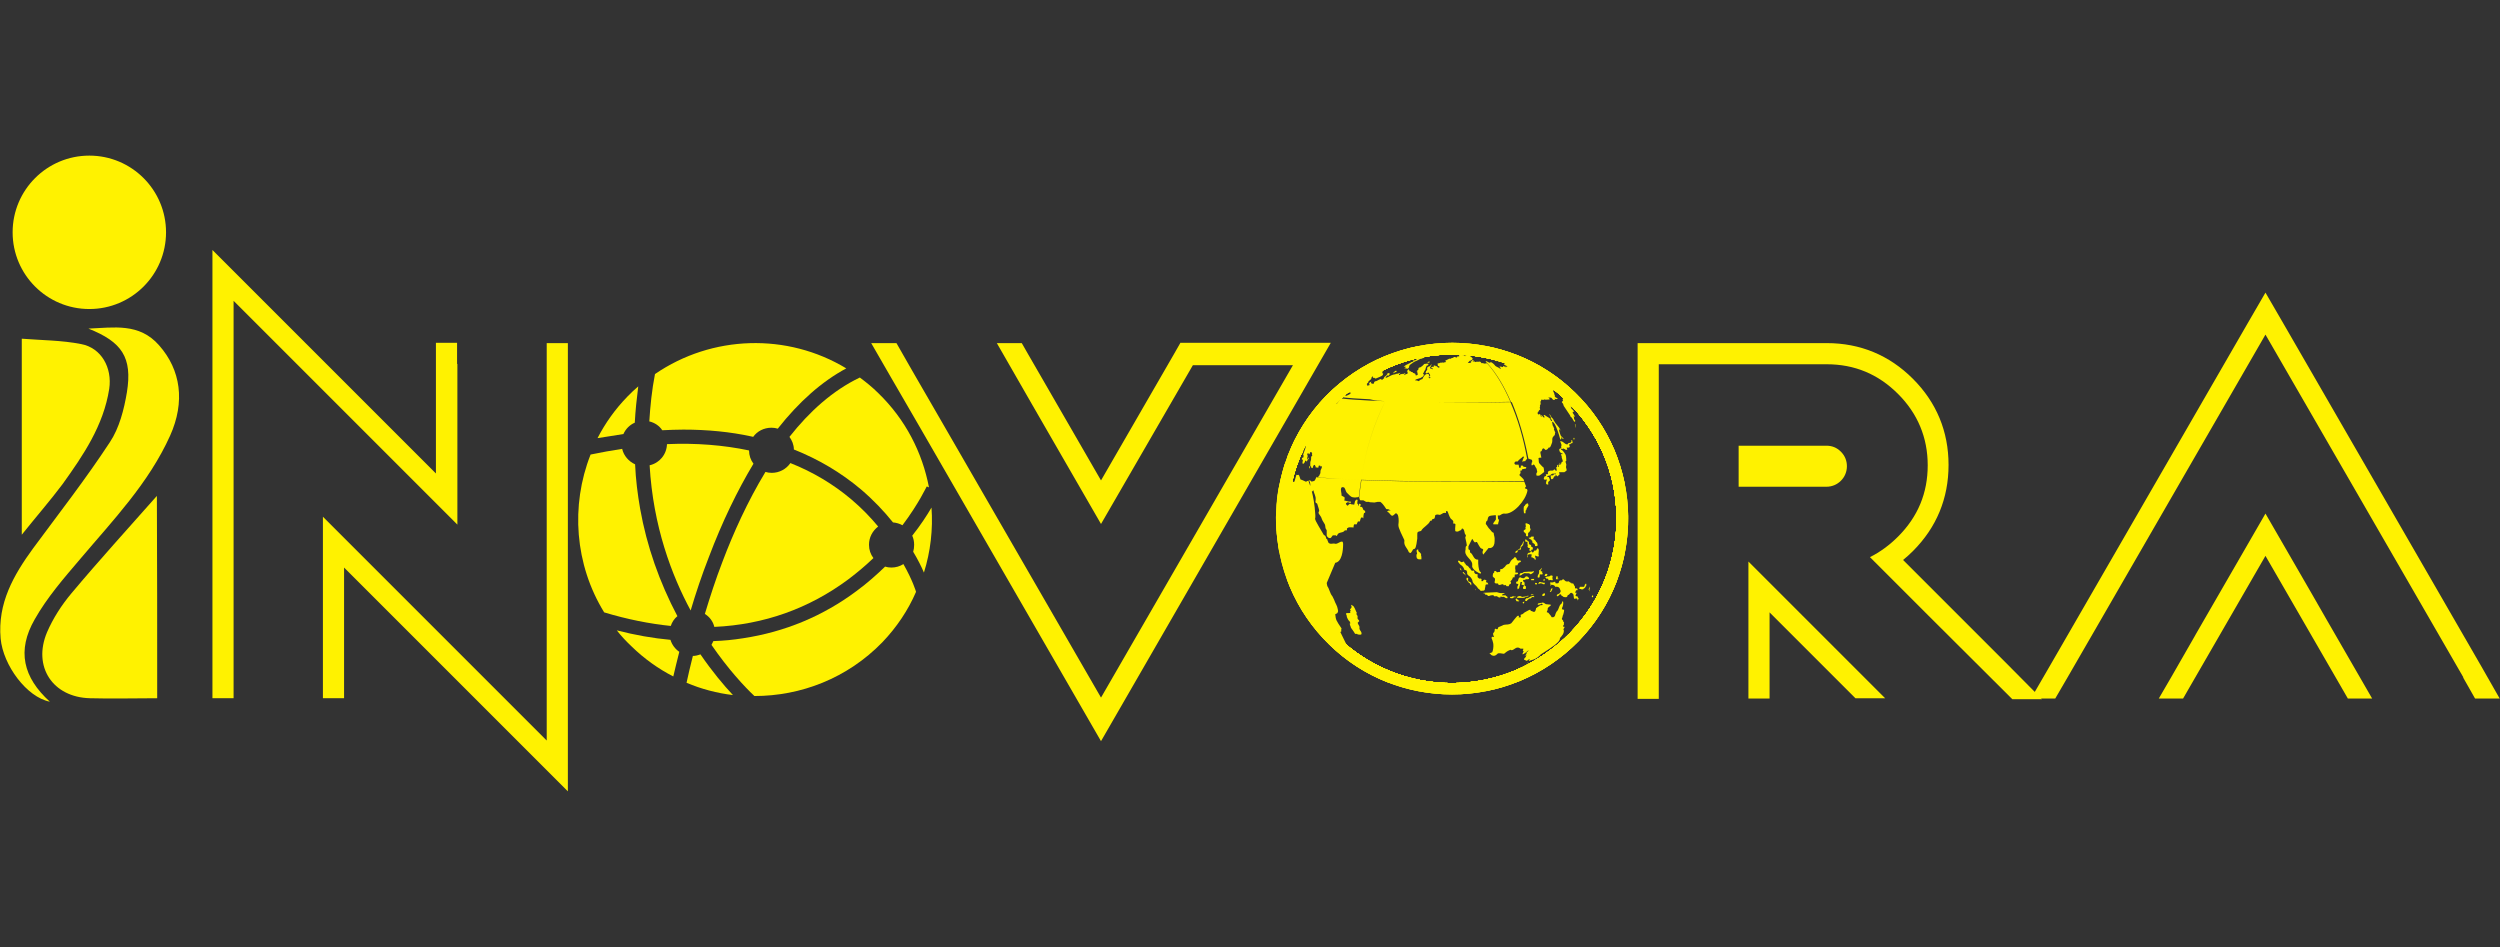 <?xml version="1.0" encoding="utf-8"?>
<!-- Generator: Adobe Illustrator 19.0.0, SVG Export Plug-In . SVG Version: 6.00 Build 0)  -->
<svg version="1.1" id="Layer_1" xmlns="http://www.w3.org/2000/svg" xmlns:xlink="http://www.w3.org/1999/xlink" x="0px" y="0px"
	 viewBox="0 0 792 300" style="enable-background:new 0 0 792 300;" xml:space="preserve">
<rect x="0" y="0" width="792" height="300" fill="#333333" stroke="none"/>
<style type="text/css">
	.st0{fill:#FFF200;}
	.st1{clip-path:url(#XMLID_2_);fill:#FFF200;}
</style>
<g id="XMLID_585_">
	<g id="XMLID_4_">
		<g id="XMLID_896_">
			<g id="XMLID_897_">
				<path id="XMLID_898_" class="st0" d="M373.9,108.7l-2,3.5l-23.1,40l-23.1-40l-2-3.5h-7.9l11.2,19.5l21.8,37.8l29.1-50.3h31.7
					l-60.8,105.3l-51.1-88.5l-7.4-12.8l-2.3-4l-2-3.5l-2-3.5h-8l6,10.4l9.1,15.7l51.7,89.6l6,10.4l6-10.4L415.6,119l6-10.4H373.9z"
					/>
			</g>
		</g>
		<g id="XMLID_885_">
			<g id="XMLID_895_">
				<path id="XMLID_54_" class="st0" d="M218.8,193.4c1.6-5.4,3.5-11.1,5.8-17c4.2-11.1,9-21,14.1-29.5c-0.9-1.2-1.4-2.6-1.4-4.2
					c-8.1-1.7-16.8-2.4-26-2c-0.1,3.3-2.4,6-5.5,6.7C206.9,166.7,212.8,182.3,218.8,193.4C218.8,193.4,218.8,193.4,218.8,193.4z"/>
			</g>
			<g id="XMLID_894_">
				<path id="XMLID_52_" class="st0" d="M232.2,220.2c-3-3.2-6.6-7.5-10.3-12.9c-0.8,0.3-1.6,0.5-2.4,0.5c-0.8,3.2-1.5,6.1-2,8.5
					C222.2,218.3,227.2,219.6,232.2,220.2z"/>
			</g>
			<g id="XMLID_893_">
				<path id="XMLID_37_" class="st0" d="M278.2,166.8c-2.4-2.9-5.2-5.8-8.5-8.6c-5.7-4.8-12.2-8.7-19.3-11.5
					c-1.3,1.9-3.5,3.1-5.9,3.1c-0.7,0-1.4-0.1-2-0.3c-5.7,9.4-10.2,19.4-13.6,28.4c-2.2,5.7-4,11.3-5.6,16.6c1.5,0.9,2.6,2.4,3,4.1
					c15.7-0.7,30-5.8,42.5-15.1c2.9-2.2,5.5-4.4,7.9-6.7c-0.9-1.2-1.4-2.6-1.4-4.2C275.3,170.2,276.4,168.2,278.2,166.8z"/>
			</g>
			<g id="XMLID_892_">
				<path id="XMLID_35_" class="st0" d="M250.1,138.4c0.8,1.1,1.4,2.5,1.4,4c7.8,3.1,14.9,7.3,21.2,12.6c4,3.4,7.4,7,10.2,10.5
					c1.1,0.1,2.1,0.4,3,0.9c5.2-6.9,7.6-12.2,7.7-12.3l0.7,0.3c-2.1-11-7.4-21.5-16.1-29.9c-1.8-1.8-3.8-3.4-5.8-4.9
					C263.8,123.7,256.4,130.4,250.1,138.4z"/>
			</g>
			<g id="XMLID_891_">
				<path id="XMLID_33_" class="st0" d="M214.6,195.2c-5.7-10.8-9.7-22.2-11.8-34c-0.8-4.6-1.4-9.3-1.6-14.1c-2-0.9-3.6-2.7-4.1-4.9
					c-3.3,0.5-6.6,1.1-10,1.8c-6.4,16.2-5,34.9,4.3,50c7.3,2.2,14.3,3.6,21.1,4.3C212.9,197.1,213.6,196,214.6,195.2z"/>
			</g>
			<g id="XMLID_890_">
				<path id="XMLID_30_" class="st0" d="M290.2,187.5c0-0.1-1.1-3.7-4-8.8c-1.1,0.7-2.4,1.1-3.8,1.1c-0.7,0-1.4-0.1-2-0.3
					c-2.7,2.6-5.6,5.2-9,7.7c-10.7,8-22.8,13-36,15c-3.1,0.5-6.2,0.8-9.4,0.9c-0.2,0.4-0.4,0.8-0.6,1.2c5.3,7.7,10.4,13.2,13.6,16.2
					c14.7,0,29.4-5.6,40.5-17C284.1,198.7,287.7,193.3,290.2,187.5L290.2,187.5z"/>
			</g>
			<g id="XMLID_889_">
				<path id="XMLID_28_" class="st0" d="M289,169.7c0.4,0.9,0.6,1.8,0.6,2.9c0,0.8-0.1,1.5-0.3,2.2c1.5,2.5,2.6,4.7,3.4,6.6
					c2.1-6.7,2.9-13.7,2.4-20.6C293.7,163.2,291.7,166.3,289,169.7z"/>
			</g>
			<g id="XMLID_888_">
				<path id="XMLID_24_" class="st0" d="M205.7,133.5c1.7,0.4,3.2,1.4,4.1,2.8c2.3-0.1,4.5-0.2,6.7-0.2c7.6,0,14.9,0.7,21.7,2.2
					c0.1,0,0.3,0.1,0.4,0.1c1.3-1.8,3.4-2.9,5.8-2.9c0.7,0,1.4,0.1,2,0.3c6.7-8.5,13.9-14.9,21.7-19.1
					c-18.7-11.3-42.5-10.6-60.6,1.8C206.5,123.6,206,128.7,205.7,133.5z"/>
			</g>
			<g id="XMLID_887_">
				<path id="XMLID_19_" class="st0" d="M197.5,137.5c0.7-1.6,2-2.9,3.6-3.6c0.2-3.8,0.6-7.6,1.1-11.5c-1.2,1-2.3,2.1-3.4,3.2
					c-3.9,4-7.1,8.5-9.5,13.2C192.1,138.4,194.8,137.9,197.5,137.5z"/>
			</g>
			<g id="XMLID_886_">
				<path id="XMLID_17_" class="st0" d="M215.2,206.5c-1.3-0.9-2.3-2.2-2.8-3.8c-5.5-0.5-11.2-1.5-17-3c1.4,1.8,3,3.5,4.7,5.1
					c4,3.9,8.5,7.1,13.2,9.5C213.8,212,214.5,209.4,215.2,206.5z"/>
			</g>
		</g>
		<g id="XMLID_56_">
			<g id="XMLID_604_">
				<g id="XMLID_605_">
					<defs>
						<path id="XMLID_606_" d="M460.1,112.3c13.6,0,26.5,5.2,36.2,14.7c10,9.7,15.6,22.6,15.8,36.5c0.2,13.9-5,27-14.7,37
							c-5,5.1-10.9,9.1-17.4,11.9c-6.3,2.6-13.1,4-20,4c-13.6,0-26.5-5.2-36.2-14.6c-10-9.7-15.6-22.6-15.8-36.5
							c-0.2-13.9,5-27,14.7-37c5-5.1,10.9-9.1,17.4-11.9C446.5,113.6,453.2,112.3,460.1,112.3L460.1,112.3 M460.1,108.6
							c-14.6,0-29.1,5.7-40.1,16.9c-21.4,22.1-20.9,57.4,1.2,78.8c10.8,10.5,24.8,15.7,38.8,15.7c14.6,0,29.1-5.7,40.1-16.9
							c21.4-22.1,20.9-57.4-1.2-78.8C488.1,113.8,474.1,108.6,460.1,108.6L460.1,108.6z"/>
					</defs>
					<use xlink:href="#XMLID_606_"  style="overflow:visible;fill:#FFF200;"/>
					<clipPath id="XMLID_2_">
						<use xlink:href="#XMLID_606_"  style="overflow:visible;"/>
					</clipPath>
					<rect id="XMLID_884_" x="398.6" y="108.6" class="st1" width="123" height="111.4"/>
					<circle id="XMLID_883_" class="st1" cx="460.1" cy="164.3" r="55.7"/>
					<circle id="XMLID_882_" class="st1" cx="460.1" cy="164.3" r="55.3"/>
					<circle id="XMLID_881_" class="st1" cx="460.1" cy="164.3" r="54.9"/>
					<circle id="XMLID_880_" class="st1" cx="460.1" cy="164.3" r="54.5"/>
					<circle id="XMLID_879_" class="st1" cx="460.1" cy="164.3" r="54.1"/>
					<circle id="XMLID_878_" class="st1" cx="460.1" cy="164.3" r="53.6"/>
					<circle id="XMLID_877_" class="st1" cx="460.1" cy="164.3" r="53.2"/>
					<circle id="XMLID_876_" class="st1" cx="460.1" cy="164.3" r="52.8"/>
					<circle id="XMLID_875_" class="st1" cx="460.1" cy="164.3" r="52.4"/>
					<circle id="XMLID_874_" class="st1" cx="460.1" cy="164.3" r="52"/>
					<circle id="XMLID_873_" class="st1" cx="460.1" cy="164.3" r="51.5"/>
					<circle id="XMLID_872_" class="st1" cx="460.1" cy="164.3" r="51.1"/>
					<circle id="XMLID_871_" class="st1" cx="460.1" cy="164.3" r="50.7"/>
					<circle id="XMLID_870_" class="st1" cx="460.1" cy="164.3" r="50.3"/>
					<circle id="XMLID_869_" class="st1" cx="460.1" cy="164.3" r="49.9"/>
					<circle id="XMLID_868_" class="st1" cx="460.1" cy="164.3" r="49.5"/>
					<circle id="XMLID_867_" class="st1" cx="460.1" cy="164.3" r="49"/>
					<circle id="XMLID_866_" class="st1" cx="460.1" cy="164.3" r="48.6"/>
					<circle id="XMLID_865_" class="st1" cx="460.1" cy="164.3" r="48.2"/>
					<circle id="XMLID_864_" class="st1" cx="460.1" cy="164.3" r="47.8"/>
					<circle id="XMLID_863_" class="st1" cx="460.1" cy="164.3" r="47.4"/>
					<circle id="XMLID_862_" class="st1" cx="460.1" cy="164.3" r="46.9"/>
					<circle id="XMLID_861_" class="st1" cx="460.1" cy="164.3" r="46.5"/>
					<circle id="XMLID_860_" class="st1" cx="460.1" cy="164.3" r="46.1"/>
					<circle id="XMLID_859_" class="st1" cx="460.1" cy="164.3" r="45.7"/>
					<circle id="XMLID_858_" class="st1" cx="460.1" cy="164.3" r="45.3"/>
					<circle id="XMLID_857_" class="st1" cx="460.1" cy="164.3" r="44.8"/>
					<circle id="XMLID_856_" class="st1" cx="460.1" cy="164.3" r="44.4"/>
					<circle id="XMLID_855_" class="st1" cx="460.1" cy="164.3" r="44"/>
					<circle id="XMLID_854_" class="st1" cx="460.1" cy="164.3" r="43.6"/>
					<circle id="XMLID_853_" class="st1" cx="460.1" cy="164.3" r="43.2"/>
					<circle id="XMLID_852_" class="st1" cx="460.1" cy="164.3" r="42.7"/>
					<circle id="XMLID_851_" class="st1" cx="460.1" cy="164.3" r="42.3"/>
					<circle id="XMLID_850_" class="st1" cx="460.1" cy="164.3" r="41.9"/>
					<circle id="XMLID_849_" class="st1" cx="460.1" cy="164.3" r="41.5"/>
					<circle id="XMLID_848_" class="st1" cx="460.1" cy="164.3" r="41.1"/>
					<circle id="XMLID_847_" class="st1" cx="460.1" cy="164.3" r="40.7"/>
					<circle id="XMLID_846_" class="st1" cx="460.1" cy="164.3" r="40.2"/>
					<circle id="XMLID_845_" class="st1" cx="460.1" cy="164.3" r="39.8"/>
					<circle id="XMLID_844_" class="st1" cx="460.1" cy="164.3" r="39.4"/>
					<circle id="XMLID_843_" class="st1" cx="460.1" cy="164.3" r="39"/>
					<circle id="XMLID_842_" class="st1" cx="460.1" cy="164.3" r="38.6"/>
					<circle id="XMLID_841_" class="st1" cx="460.1" cy="164.3" r="38.1"/>
					<circle id="XMLID_840_" class="st1" cx="460.1" cy="164.3" r="37.7"/>
					<circle id="XMLID_839_" class="st1" cx="460.1" cy="164.3" r="37.3"/>
					<circle id="XMLID_838_" class="st1" cx="460.1" cy="164.3" r="36.9"/>
					<circle id="XMLID_837_" class="st1" cx="460.1" cy="164.3" r="36.5"/>
					<circle id="XMLID_836_" class="st1" cx="460.1" cy="164.3" r="36"/>
					<circle id="XMLID_835_" class="st1" cx="460.1" cy="164.3" r="35.6"/>
					<circle id="XMLID_834_" class="st1" cx="460.1" cy="164.3" r="35.2"/>
					<circle id="XMLID_833_" class="st1" cx="460.1" cy="164.3" r="34.8"/>
					<circle id="XMLID_832_" class="st1" cx="460.1" cy="164.3" r="34.4"/>
					<circle id="XMLID_831_" class="st1" cx="460.1" cy="164.3" r="33.9"/>
					<circle id="XMLID_830_" class="st1" cx="460.1" cy="164.3" r="33.5"/>
					<circle id="XMLID_829_" class="st1" cx="460.1" cy="164.3" r="33.1"/>
					<circle id="XMLID_828_" class="st1" cx="460.1" cy="164.3" r="32.7"/>
					<circle id="XMLID_827_" class="st1" cx="460.1" cy="164.3" r="32.3"/>
					<circle id="XMLID_826_" class="st1" cx="460.1" cy="164.3" r="31.9"/>
					<circle id="XMLID_825_" class="st1" cx="460.1" cy="164.3" r="31.4"/>
					<circle id="XMLID_824_" class="st1" cx="460.1" cy="164.3" r="31"/>
					<circle id="XMLID_823_" class="st1" cx="460.1" cy="164.3" r="30.6"/>
					<circle id="XMLID_822_" class="st1" cx="460.1" cy="164.3" r="30.2"/>
					<circle id="XMLID_821_" class="st1" cx="460.1" cy="164.3" r="29.8"/>
					<circle id="XMLID_820_" class="st1" cx="460.1" cy="164.3" r="29.3"/>
					<circle id="XMLID_819_" class="st1" cx="460.1" cy="164.3" r="28.9"/>
					<circle id="XMLID_818_" class="st1" cx="460.1" cy="164.3" r="28.5"/>
					<circle id="XMLID_817_" class="st1" cx="460.1" cy="164.3" r="28.1"/>
					<circle id="XMLID_816_" class="st1" cx="460.1" cy="164.3" r="27.7"/>
					<circle id="XMLID_815_" class="st1" cx="460.1" cy="164.3" r="27.2"/>
					<circle id="XMLID_814_" class="st1" cx="460.1" cy="164.3" r="26.8"/>
					<circle id="XMLID_813_" class="st1" cx="460.1" cy="164.3" r="26.4"/>
					<circle id="XMLID_812_" class="st1" cx="460.1" cy="164.3" r="26"/>
					<circle id="XMLID_811_" class="st1" cx="460.1" cy="164.3" r="25.6"/>
					<circle id="XMLID_810_" class="st1" cx="460.1" cy="164.3" r="25.1"/>
					<circle id="XMLID_809_" class="st1" cx="460.1" cy="164.3" r="24.7"/>
					<circle id="XMLID_808_" class="st1" cx="460.1" cy="164.3" r="24.3"/>
					<circle id="XMLID_807_" class="st1" cx="460.1" cy="164.3" r="23.9"/>
					<circle id="XMLID_806_" class="st1" cx="460.1" cy="164.3" r="23.5"/>
					<circle id="XMLID_805_" class="st1" cx="460.1" cy="164.3" r="23"/>
					<circle id="XMLID_804_" class="st1" cx="460.1" cy="164.3" r="22.6"/>
					<circle id="XMLID_803_" class="st1" cx="460.1" cy="164.3" r="22.2"/>
					<circle id="XMLID_802_" class="st1" cx="460.1" cy="164.3" r="21.8"/>
					<circle id="XMLID_801_" class="st1" cx="460.1" cy="164.3" r="21.4"/>
					<circle id="XMLID_800_" class="st1" cx="460.1" cy="164.3" r="21"/>
					<circle id="XMLID_799_" class="st1" cx="460.1" cy="164.3" r="20.5"/>
					<circle id="XMLID_798_" class="st1" cx="460.1" cy="164.3" r="20.1"/>
					<circle id="XMLID_797_" class="st1" cx="460.1" cy="164.3" r="19.7"/>
					<circle id="XMLID_796_" class="st1" cx="460.1" cy="164.3" r="19.3"/>
					<circle id="XMLID_795_" class="st1" cx="460.1" cy="164.3" r="18.9"/>
					<circle id="XMLID_794_" class="st1" cx="460.1" cy="164.3" r="18.4"/>
					<circle id="XMLID_793_" class="st1" cx="460.1" cy="164.3" r="18"/>
					<circle id="XMLID_792_" class="st1" cx="460.1" cy="164.3" r="17.6"/>
					<circle id="XMLID_791_" class="st1" cx="460.1" cy="164.3" r="17.2"/>
					<circle id="XMLID_790_" class="st1" cx="460.1" cy="164.3" r="16.8"/>
					<circle id="XMLID_789_" class="st1" cx="460.1" cy="164.3" r="16.3"/>
					<circle id="XMLID_788_" class="st1" cx="460.1" cy="164.3" r="15.9"/>
					<circle id="XMLID_787_" class="st1" cx="460.1" cy="164.3" r="15.5"/>
					<circle id="XMLID_786_" class="st1" cx="460.1" cy="164.3" r="15.1"/>
					<circle id="XMLID_785_" class="st1" cx="460.1" cy="164.3" r="14.7"/>
					<circle id="XMLID_784_" class="st1" cx="460.1" cy="164.3" r="14.2"/>
					<circle id="XMLID_783_" class="st1" cx="460.1" cy="164.3" r="13.8"/>
					<circle id="XMLID_782_" class="st1" cx="460.1" cy="164.3" r="13.4"/>
					<circle id="XMLID_781_" class="st1" cx="460.1" cy="164.3" r="13"/>
					<circle id="XMLID_780_" class="st1" cx="460.1" cy="164.3" r="12.6"/>
					<circle id="XMLID_779_" class="st1" cx="460.1" cy="164.3" r="12.2"/>
					<circle id="XMLID_778_" class="st1" cx="460.1" cy="164.3" r="11.7"/>
					<circle id="XMLID_777_" class="st1" cx="460.1" cy="164.3" r="11.3"/>
					<circle id="XMLID_776_" class="st1" cx="460.1" cy="164.3" r="10.9"/>
					<circle id="XMLID_775_" class="st1" cx="460.1" cy="164.3" r="10.5"/>
					<circle id="XMLID_774_" class="st1" cx="460.1" cy="164.3" r="10.1"/>
					<circle id="XMLID_773_" class="st1" cx="460.1" cy="164.3" r="9.6"/>
					<circle id="XMLID_772_" class="st1" cx="460.1" cy="164.3" r="9.2"/>
					<circle id="XMLID_771_" class="st1" cx="460.1" cy="164.3" r="8.8"/>
					<circle id="XMLID_770_" class="st1" cx="460.1" cy="164.3" r="8.4"/>
					<circle id="XMLID_769_" class="st1" cx="460.1" cy="164.3" r="8"/>
					<circle id="XMLID_768_" class="st1" cx="460.1" cy="164.3" r="7.5"/>
					<circle id="XMLID_767_" class="st1" cx="460.1" cy="164.3" r="7.1"/>
					<circle id="XMLID_766_" class="st1" cx="460.1" cy="164.3" r="6.7"/>
					<circle id="XMLID_765_" class="st1" cx="460.1" cy="164.3" r="6.3"/>
					<circle id="XMLID_764_" class="st1" cx="460.1" cy="164.3" r="5.9"/>
					<circle id="XMLID_763_" class="st1" cx="460.1" cy="164.3" r="5.4"/>
					<circle id="XMLID_762_" class="st1" cx="460.1" cy="164.3" r="5"/>
					<circle id="XMLID_761_" class="st1" cx="460.1" cy="164.3" r="4.6"/>
					<circle id="XMLID_760_" class="st1" cx="460.1" cy="164.3" r="4.2"/>
					<circle id="XMLID_759_" class="st1" cx="460.1" cy="164.3" r="3.8"/>
					<circle id="XMLID_758_" class="st1" cx="460.1" cy="164.3" r="3.4"/>
					<circle id="XMLID_757_" class="st1" cx="460.1" cy="164.3" r="2.9"/>
					<circle id="XMLID_756_" class="st1" cx="460.1" cy="164.3" r="2.5"/>
					<circle id="XMLID_755_" class="st1" cx="460.1" cy="164.3" r="2.1"/>
					<circle id="XMLID_754_" class="st1" cx="460.1" cy="164.3" r="1.7"/>
					<circle id="XMLID_753_" class="st1" cx="460.1" cy="164.3" r="1.3"/>
					<circle id="XMLID_752_" class="st1" cx="460.1" cy="164.3" r="0.8"/>
					<circle id="XMLID_751_" class="st1" cx="460.1" cy="164.3" r="0.4"/>
					<rect id="XMLID_750_" x="407.8" y="112.3" class="st1" width="104.5" height="104"/>
					<path id="XMLID_749_" class="st1" d="M512.7,164.3v11.2h2c-0.7,3.6-1.8,7.1-3.2,10.5c-2.8,6.7-6.9,12.7-11.9,17.7
						c-5,5-11,9.1-17.7,11.9c-3.3,1.4-6.8,2.5-10.5,3.2v-2.2h-22.5v2.2c-3.6-0.7-7.1-1.8-10.5-3.2c-6.7-2.8-12.7-6.9-17.7-11.9
						c-5-5-9.1-11-11.9-17.7c-1.4-3.3-2.5-6.8-3.2-10.5h2v-22.5h-2c0.7-3.6,1.8-7.1,3.2-10.5c2.8-6.7,6.9-12.7,11.9-17.7
						c5-5,11-9.1,17.7-11.9c3.3-1.4,6.8-2.5,10.5-3.2v2.2h22.5v-2.2c3.6,0.7,7.1,1.8,10.5,3.2c6.7,2.8,12.7,6.9,17.7,11.9
						c5,5,9.1,11,11.9,17.7c1.4,3.3,2.5,6.8,3.2,10.5h-2V164.3z"/>
					<path id="XMLID_748_" class="st1" d="M512.7,164.3v11.1h1.6c-0.7,3.6-1.8,7.1-3.2,10.4c-2.8,6.6-6.8,12.6-11.9,17.6
						c-5,5-11,9.1-17.6,11.9c-3.3,1.4-6.8,2.5-10.4,3.2v-1.8h-22.3v1.8c-3.6-0.7-7.1-1.8-10.4-3.2c-6.6-2.8-12.6-6.8-17.6-11.9
						c-5-5-9.1-11-11.9-17.6c-1.4-3.3-2.5-6.8-3.2-10.4h1.6v-22.3h-1.6c0.7-3.6,1.8-7.1,3.2-10.4c2.8-6.6,6.8-12.6,11.9-17.6
						c5-5,11-9.1,17.6-11.9c3.3-1.4,6.8-2.5,10.4-3.2v1.8h22.3v-1.8c3.6,0.7,7.1,1.8,10.4,3.2c6.6,2.8,12.6,6.9,17.6,11.9
						c5,5,9.1,11,11.9,17.6c1.4,3.3,2.5,6.8,3.2,10.4h-1.6V164.3z"/>
					<circle id="XMLID_747_" class="st1" cx="460.1" cy="164.3" r="54.9"/>
					<circle id="XMLID_746_" class="st1" cx="460.1" cy="164.3" r="54.5"/>
					<circle id="XMLID_745_" class="st1" cx="460.1" cy="164.3" r="54.1"/>
					<circle id="XMLID_744_" class="st1" cx="460.1" cy="164.3" r="53.6"/>
					<circle id="XMLID_743_" class="st1" cx="460.1" cy="164.3" r="53.2"/>
					<circle id="XMLID_742_" class="st1" cx="460.1" cy="164.3" r="52.8"/>
					<circle id="XMLID_741_" class="st1" cx="460.1" cy="164.3" r="52.4"/>
					<circle id="XMLID_740_" class="st1" cx="460.1" cy="164.3" r="52"/>
					<circle id="XMLID_739_" class="st1" cx="460.1" cy="164.3" r="51.5"/>
					<circle id="XMLID_738_" class="st1" cx="460.1" cy="164.3" r="51.1"/>
					<circle id="XMLID_737_" class="st1" cx="460.1" cy="164.3" r="50.7"/>
					<circle id="XMLID_736_" class="st1" cx="460.1" cy="164.3" r="50.3"/>
					<circle id="XMLID_735_" class="st1" cx="460.1" cy="164.3" r="49.9"/>
					<circle id="XMLID_734_" class="st1" cx="460.1" cy="164.3" r="49.5"/>
					<circle id="XMLID_733_" class="st1" cx="460.1" cy="164.3" r="49"/>
					<circle id="XMLID_732_" class="st1" cx="460.1" cy="164.3" r="48.6"/>
					<circle id="XMLID_731_" class="st1" cx="460.1" cy="164.3" r="48.2"/>
					<circle id="XMLID_730_" class="st1" cx="460.1" cy="164.3" r="47.8"/>
					<circle id="XMLID_729_" class="st1" cx="460.1" cy="164.3" r="47.4"/>
					<circle id="XMLID_728_" class="st1" cx="460.1" cy="164.3" r="46.9"/>
					<circle id="XMLID_727_" class="st1" cx="460.1" cy="164.3" r="46.5"/>
					<circle id="XMLID_726_" class="st1" cx="460.1" cy="164.3" r="46.1"/>
					<circle id="XMLID_725_" class="st1" cx="460.1" cy="164.3" r="45.7"/>
					<circle id="XMLID_724_" class="st1" cx="460.1" cy="164.3" r="45.3"/>
					<circle id="XMLID_723_" class="st1" cx="460.1" cy="164.3" r="44.8"/>
					<circle id="XMLID_722_" class="st1" cx="460.1" cy="164.3" r="44.4"/>
					<circle id="XMLID_721_" class="st1" cx="460.1" cy="164.3" r="44"/>
					<circle id="XMLID_720_" class="st1" cx="460.1" cy="164.3" r="43.6"/>
					<circle id="XMLID_719_" class="st1" cx="460.1" cy="164.3" r="43.2"/>
					<circle id="XMLID_718_" class="st1" cx="460.1" cy="164.3" r="42.7"/>
					<circle id="XMLID_717_" class="st1" cx="460.1" cy="164.3" r="42.3"/>
					<circle id="XMLID_716_" class="st1" cx="460.1" cy="164.3" r="41.9"/>
					<circle id="XMLID_715_" class="st1" cx="460.1" cy="164.3" r="41.5"/>
					<circle id="XMLID_714_" class="st1" cx="460.1" cy="164.3" r="41.1"/>
					<circle id="XMLID_713_" class="st1" cx="460.1" cy="164.3" r="40.7"/>
					<circle id="XMLID_712_" class="st1" cx="460.1" cy="164.3" r="40.2"/>
					<circle id="XMLID_711_" class="st1" cx="460.1" cy="164.3" r="39.8"/>
					<circle id="XMLID_710_" class="st1" cx="460.1" cy="164.3" r="39.4"/>
					<circle id="XMLID_709_" class="st1" cx="460.1" cy="164.3" r="39"/>
					<circle id="XMLID_708_" class="st1" cx="460.1" cy="164.3" r="38.6"/>
					<circle id="XMLID_707_" class="st1" cx="460.1" cy="164.3" r="38.1"/>
					<circle id="XMLID_706_" class="st1" cx="460.1" cy="164.3" r="37.7"/>
					<circle id="XMLID_705_" class="st1" cx="460.1" cy="164.3" r="37.3"/>
					<circle id="XMLID_704_" class="st1" cx="460.1" cy="164.3" r="36.9"/>
					<circle id="XMLID_703_" class="st1" cx="460.1" cy="164.3" r="36.5"/>
					<circle id="XMLID_702_" class="st1" cx="460.1" cy="164.3" r="36"/>
					<circle id="XMLID_701_" class="st1" cx="460.1" cy="164.3" r="35.6"/>
					<circle id="XMLID_700_" class="st1" cx="460.1" cy="164.3" r="35.2"/>
					<circle id="XMLID_696_" class="st1" cx="460.1" cy="164.3" r="34.8"/>
					<circle id="XMLID_695_" class="st1" cx="460.1" cy="164.3" r="34.4"/>
					<circle id="XMLID_694_" class="st1" cx="460.1" cy="164.3" r="33.9"/>
					<circle id="XMLID_693_" class="st1" cx="460.1" cy="164.3" r="33.5"/>
					<circle id="XMLID_692_" class="st1" cx="460.1" cy="164.3" r="33.1"/>
					<circle id="XMLID_691_" class="st1" cx="460.1" cy="164.3" r="32.7"/>
					<circle id="XMLID_690_" class="st1" cx="460.1" cy="164.3" r="32.3"/>
					<circle id="XMLID_689_" class="st1" cx="460.1" cy="164.3" r="31.9"/>
					<circle id="XMLID_688_" class="st1" cx="460.1" cy="164.3" r="31.4"/>
					<circle id="XMLID_687_" class="st1" cx="460.1" cy="164.3" r="31"/>
					<circle id="XMLID_686_" class="st1" cx="460.1" cy="164.3" r="30.6"/>
					<circle id="XMLID_685_" class="st1" cx="460.1" cy="164.3" r="30.2"/>
					<circle id="XMLID_684_" class="st1" cx="460.1" cy="164.3" r="29.8"/>
					<circle id="XMLID_683_" class="st1" cx="460.1" cy="164.3" r="29.3"/>
					<circle id="XMLID_682_" class="st1" cx="460.1" cy="164.3" r="28.9"/>
					<circle id="XMLID_681_" class="st1" cx="460.1" cy="164.3" r="28.5"/>
					<circle id="XMLID_680_" class="st1" cx="460.1" cy="164.3" r="28.1"/>
					<circle id="XMLID_679_" class="st1" cx="460.1" cy="164.3" r="27.7"/>
					<circle id="XMLID_678_" class="st1" cx="460.1" cy="164.3" r="27.2"/>
					<circle id="XMLID_677_" class="st1" cx="460.1" cy="164.3" r="26.8"/>
					<circle id="XMLID_676_" class="st1" cx="460.1" cy="164.3" r="26.4"/>
					<circle id="XMLID_675_" class="st1" cx="460.1" cy="164.3" r="26"/>
					<circle id="XMLID_674_" class="st1" cx="460.1" cy="164.3" r="25.6"/>
					<circle id="XMLID_673_" class="st1" cx="460.1" cy="164.3" r="25.1"/>
					<circle id="XMLID_672_" class="st1" cx="460.1" cy="164.3" r="24.7"/>
					<circle id="XMLID_671_" class="st1" cx="460.1" cy="164.3" r="24.3"/>
					<circle id="XMLID_670_" class="st1" cx="460.1" cy="164.3" r="23.9"/>
					<circle id="XMLID_669_" class="st1" cx="460.1" cy="164.3" r="23.5"/>
					<circle id="XMLID_668_" class="st1" cx="460.1" cy="164.3" r="23"/>
					<circle id="XMLID_667_" class="st1" cx="460.1" cy="164.3" r="22.6"/>
					<circle id="XMLID_666_" class="st1" cx="460.1" cy="164.3" r="22.2"/>
					<circle id="XMLID_665_" class="st1" cx="460.1" cy="164.3" r="21.8"/>
					<circle id="XMLID_664_" class="st1" cx="460.1" cy="164.3" r="21.4"/>
					<circle id="XMLID_663_" class="st1" cx="460.1" cy="164.3" r="21"/>
					<circle id="XMLID_662_" class="st1" cx="460.1" cy="164.3" r="20.5"/>
					<circle id="XMLID_661_" class="st1" cx="460.1" cy="164.3" r="20.1"/>
					<circle id="XMLID_660_" class="st1" cx="460.1" cy="164.3" r="19.7"/>
					<circle id="XMLID_659_" class="st1" cx="460.1" cy="164.3" r="19.3"/>
					<circle id="XMLID_658_" class="st1" cx="460.1" cy="164.3" r="18.9"/>
					<circle id="XMLID_657_" class="st1" cx="460.1" cy="164.3" r="18.4"/>
					<circle id="XMLID_656_" class="st1" cx="460.1" cy="164.3" r="18"/>
					<circle id="XMLID_655_" class="st1" cx="460.1" cy="164.3" r="17.6"/>
					<circle id="XMLID_654_" class="st1" cx="460.1" cy="164.3" r="17.2"/>
					<circle id="XMLID_653_" class="st1" cx="460.1" cy="164.3" r="16.8"/>
					<circle id="XMLID_652_" class="st1" cx="460.1" cy="164.3" r="16.3"/>
					<circle id="XMLID_651_" class="st1" cx="460.1" cy="164.3" r="15.9"/>
					<circle id="XMLID_650_" class="st1" cx="460.1" cy="164.3" r="15.5"/>
					<circle id="XMLID_649_" class="st1" cx="460.1" cy="164.3" r="15.1"/>
					<circle id="XMLID_648_" class="st1" cx="460.1" cy="164.3" r="14.7"/>
					<circle id="XMLID_647_" class="st1" cx="460.1" cy="164.3" r="14.2"/>
					<circle id="XMLID_646_" class="st1" cx="460.1" cy="164.3" r="13.8"/>
					<circle id="XMLID_645_" class="st1" cx="460.1" cy="164.3" r="13.4"/>
					<circle id="XMLID_644_" class="st1" cx="460.1" cy="164.3" r="13"/>
					<circle id="XMLID_643_" class="st1" cx="460.1" cy="164.3" r="12.6"/>
					<circle id="XMLID_642_" class="st1" cx="460.1" cy="164.3" r="12.2"/>
					<circle id="XMLID_641_" class="st1" cx="460.1" cy="164.3" r="11.7"/>
					<circle id="XMLID_640_" class="st1" cx="460.1" cy="164.3" r="11.3"/>
					<circle id="XMLID_639_" class="st1" cx="460.1" cy="164.3" r="10.9"/>
					<circle id="XMLID_638_" class="st1" cx="460.1" cy="164.3" r="10.5"/>
					<circle id="XMLID_637_" class="st1" cx="460.1" cy="164.3" r="10.1"/>
					<circle id="XMLID_636_" class="st1" cx="460.1" cy="164.3" r="9.6"/>
					<circle id="XMLID_635_" class="st1" cx="460.1" cy="164.3" r="9.2"/>
					<circle id="XMLID_634_" class="st1" cx="460.1" cy="164.3" r="8.8"/>
					<circle id="XMLID_633_" class="st1" cx="460.1" cy="164.3" r="8.4"/>
					<circle id="XMLID_632_" class="st1" cx="460.1" cy="164.3" r="8"/>
					<circle id="XMLID_631_" class="st1" cx="460.1" cy="164.3" r="7.5"/>
					<circle id="XMLID_630_" class="st1" cx="460.1" cy="164.3" r="7.1"/>
					<circle id="XMLID_629_" class="st1" cx="460.1" cy="164.3" r="6.7"/>
					<circle id="XMLID_628_" class="st1" cx="460.1" cy="164.3" r="6.3"/>
					<circle id="XMLID_627_" class="st1" cx="460.1" cy="164.3" r="5.9"/>
					<circle id="XMLID_626_" class="st1" cx="460.1" cy="164.3" r="5.4"/>
					<circle id="XMLID_625_" class="st1" cx="460.1" cy="164.3" r="5"/>
					<circle id="XMLID_622_" class="st1" cx="460.1" cy="164.3" r="4.6"/>
					<circle id="XMLID_621_" class="st1" cx="460.1" cy="164.3" r="4.2"/>
					<circle id="XMLID_618_" class="st1" cx="460.1" cy="164.3" r="3.8"/>
					<circle id="XMLID_616_" class="st1" cx="460.1" cy="164.3" r="3.4"/>
					<circle id="XMLID_615_" class="st1" cx="460.1" cy="164.3" r="2.9"/>
					<circle id="XMLID_614_" class="st1" cx="460.1" cy="164.3" r="2.5"/>
					<circle id="XMLID_613_" class="st1" cx="460.1" cy="164.3" r="2.1"/>
					<circle id="XMLID_612_" class="st1" cx="460.1" cy="164.3" r="1.7"/>
					<circle id="XMLID_611_" class="st1" cx="460.1" cy="164.3" r="1.3"/>
					<circle id="XMLID_610_" class="st1" cx="460.1" cy="164.3" r="0.8"/>
					<circle id="XMLID_609_" class="st1" cx="460.1" cy="164.3" r="0.4"/>
				</g>
			</g>
			<g id="XMLID_57_">
				<path id="XMLID_58_" class="st0" d="M407.7,145L407.7,145L407.7,145c-0.1,0.1-0.1,0.2-0.1,0.3
					C407.6,145.2,407.7,145.1,407.7,145 M407.8,144.9c0,0.1,0,0.1-0.1,0.2l0,0C407.7,145,407.8,144.9,407.8,144.9 M407.8,144.9
					C407.8,144.9,407.8,144.9,407.8,144.9c0,0,0,0.1-0.1,0.2l0,0C407.7,145,407.8,144.9,407.8,144.9 M407.8,144.8
					c0.3-0.7,0.6-1.4,0.8-2.1l-0.2,0.6c-0.1,0.3-0.3,0.7-0.4,1C407.9,144.5,407.9,144.7,407.8,144.8
					C407.8,144.8,407.8,144.8,407.8,144.8 M408,144.2c0-0.1,0-0.1,0.1-0.2c0-0.1,0-0.1,0.1-0.2c0-0.1,0.1-0.1,0.1-0.2
					c0.1-0.3,0.3-0.6,0.4-1l0,0c-0.3,0.6-0.5,1.4-0.8,2.1C407.9,144.6,408,144.4,408,144.2 M409.3,141.2c0.5-1.1,0.7-1.6,0.9-1.8
					l0.1-0.2l0,0c0.1-0.1,0.1-0.2,0.2-0.3c0,0.1-0.1,0.1-0.1,0.2c-0.1,0.2-0.2,0.4-0.3,0.6c-0.3,0.6-0.5,1.1-0.8,1.7
					c-0.1,0.3-0.2,0.5-0.4,0.8C409,141.9,409.1,141.6,409.3,141.2 M405.3,174.9L405.3,174.9c0-0.2-0.1-0.4-0.1-0.6
					c0,0.3,0.1,0.5,0.2,0.8C405.4,175,405.4,175,405.3,174.9 M404.4,167.5c0,0.3,0,0.6,0.1,0.9l0,0.5
					C404.5,168.5,404.4,168,404.4,167.5 M404.5,160c-0.1,0.9-0.1,1.9-0.1,2.9c0,0.3,0,0.7,0,1v0C404.3,162.2,404.3,161.4,404.5,160
					 M404.3,162.9c0,0.2,0,0.5,0,0.7l0,0.3C404.3,163.5,404.3,163.2,404.3,162.9 M406.7,148.1c0,0.2-0.1,0.3-0.1,0.5
					c0,0.1-0.1,0.2-0.1,0.4c0,0.1-0.1,0.2-0.1,0.3l0,0C406.4,148.9,406.6,148.5,406.7,148.1 M406.7,147.9L406.7,147.9
					c0,0,0,0.1,0,0.1C406.7,148,406.7,148,406.7,147.9 M454.6,109.1L454.6,109.1L454.6,109.1c0.1,0,0.1,0,0.2,0l-0.1,0l0.1,0
					c0.1,0,0.2,0,0.3,0l0,0l0.1,0h0c-0.1,0-0.3,0-0.4,0c-0.2,0-0.3,0-0.5,0C454.5,109.1,454.6,109.1,454.6,109.1 M454.7,109
					L454.7,109L454.7,109L454.7,109 M455.3,109L455.3,109L455.3,109l0.4,0c0,0,0,0-0.1,0h0l0,0C455.4,109,455.4,109,455.3,109
					L455.3,109l-0.1,0c0,0-0.1,0-0.1,0c-0.1,0-0.1,0-0.2,0C455,109,455.1,109,455.3,109 M455.4,109L455.4,109l0.2,0l0.1,0l0,0l0,0
					l0,0h0c0.1,0,0.1,0,0.2,0c-0.1,0-0.2,0-0.3,0L455.4,109L455.4,109 M455.5,109C455.5,109,455.5,109,455.5,109
					C455.5,109,455.5,109,455.5,109L455.5,109 M455.8,108.9l0.1,0c0,0,0,0,0,0C455.9,108.9,455.8,108.9,455.8,108.9L455.8,108.9
					 M455.8,108.9L455.8,108.9l0.1,0C455.9,108.9,455.9,108.9,455.8,108.9L455.8,108.9L455.8,108.9 M455.9,108.9
					C456,108.9,456,108.9,455.9,108.9L455.9,108.9C456,108.9,456,108.9,455.9,108.9L455.9,108.9 M456.3,108.9L456.3,108.9
					C456.3,108.9,456.3,108.9,456.3,108.9L456.3,108.9 M450.3,176.4c0-0.1-0.1-0.3-0.1-0.4c0-0.1,0-0.1,0-0.2l0-0.2l0-0.1l-0.4-0.5
					c-0.1-0.1-0.1-0.1-0.2-0.1c-0.1-0.2-0.1-0.2-0.2-0.2c-0.1-0.1-0.1-0.1-0.1-0.6l-0.3,0c0,0,0,0-0.1,0.1c-0.1,0-0.1,0-0.1,0.3
					c0,0.1,0,0.1,0,0.2c0,0.1,0,0.1,0,0.2l0,0c0,0.1,0.1,0.1,0.1,0.2c0,0.1,0,0.1,0,0.2c0,0.1,0.1,0.1,0,0.2c0,0,0,0-0.1,0.1
					c-0.1,0.1-0.1,1,0.1,1.3c0,0,0.4,0.3,0.6,0.3c0.1,0,0.1,0,0.8,0C450.3,176.5,450.3,176.5,450.3,176.4 M484.4,211
					c0.2-0.1,0.3-0.3,0.4-0.4c-0.1,0-0.3,0-0.4,0c0,0-0.2,0-0.3,0.1l-0.1,0l0.1-0.2l0,0c0,0,0.1-0.1,0.1-0.1l0,0c0,0-0.2,0-0.3,0.1
					c-0.4,0.3-0.4,0.3-0.4,0.3c-0.1,0.1-0.1,0.1-0.2,0.2l-0.1,0.1l-0.1,0.1l0,0.1c0,0.1-0.1,0.2-0.2,0.3c0,0.1-0.1,0.1-0.1,0.2
					c-0.1,0.1-0.2,0.1-0.2,0.2l0.1,0l0,0l0.1,0c0.1-0.1,0.2-0.2,0.4-0.3l0,0c0.1,0,0.2,0,0.3,0c0.1-0.1,0.2-0.2,0.3-0.2
					c0.1-0.1,0.2-0.2,0.3-0.3C484.2,211.1,484.3,211.1,484.4,211 M485.3,210.3l0.2-0.2c0.1,0,0.1-0.1,0.1-0.1l0,0l0.1-0.1l0.1-0.1
					l0,0l-0.1,0l0,0h0l0,0l0,0c0,0-0.1,0-0.1,0.1l0,0l-0.1,0.1c-0.2,0.2-0.2,0.2-0.2,0.2l0.1,0C485.3,210.2,485.3,210.2,485.3,210.3
					l-0.1,0L485.3,210.3 M483.8,210.2c0.1-0.1,0.3-0.3,0.4-0.4l0,0c0,0-0.2,0-0.3,0.2c-0.1,0.1-0.1,0.1-0.2,0.3L483.8,210.2
					 M490.6,210.4c0.1-0.1,0.3-0.2,0.4-0.3c-0.1,0-0.1,0-0.1,0c0.3-0.2,0.3-0.2,0.4-0.3l-0.1,0c-0.2,0.2-0.4,0.3-0.7,0.5
					c-0.7,0.4-1.4,0.9-2.2,1.3c-0.8,0.4-0.8,0.4-1,0.5c-0.6,0.4-0.7,0.4-0.9,0.4h0l0,0h0l0,0h0h0h0l0,0c-0.1,0-0.6,0.3-0.8,0.5v0
					c0.1,0,0.1,0,0.1,0c-0.1,0.1-0.2,0.1-0.2,0.2l0.1,0C488.7,211.6,490.4,210.5,490.6,210.4 M484.9,213.5c0.1,0,0.1-0.1,0.2-0.1
					c0,0,0.1-0.1,0.1-0.1l-0.1,0c0,0,0,0-0.1,0L484.9,213.5L484.9,213.5l-0.1,0L484.9,213.5 M493.9,208.2c0.1-0.1,0.4-0.3,0.4-0.4
					c0,0,0,0-0.1,0.1c0,0-0.1,0.1-0.1,0.1c-0.1,0-0.1,0-0.1,0l0,0l-0.1,0.1c0.8-0.7,0.8-0.7,0.9-0.8c-0.2,0.1-0.3,0.2-0.5,0.3
					c0.2-0.3,0.5-0.5,0.8-0.7l0,0c0.7-0.7,0.7-0.8,0.7-0.8l0,0c-0.1,0-0.3,0.2-0.3,0.3c-1.1,1.1-1.1,1.1-1.7,1.6
					c-0.3,0.2-0.6,0.5-0.9,0.7c0,0-0.1,0-0.2,0c-0.2,0.1-0.3,0.3-0.5,0.4l-0.2,0.1c0.1,0,0.1,0,0.2,0c-0.4,0.3-0.8,0.6-1.2,0.8
					l0.1,0c0.6-0.4,1.2-0.8,1.7-1.2l0.1,0l0,0l0,0c0.2-0.2,0.7-0.5,0.7-0.5l0,0L493.9,208.2 M501.7,198.2c0.1-0.1,0.1-0.3,0.1-0.3
					l-0.1-0.1c0-0.1,0.1-0.1,0-0.2l0,0c0-0.1,0-0.2,0.1-0.2c0.2-0.3,0.1-0.7,0.1-0.7l-0.1,0l-0.1,0c0,0.1-0.1,0.2-0.1,0.3l0,0
					c0,0,0,0,0,0.1c0,0,0,0.1-0.1,0.2c-0.1,0.1-0.2,0.2-0.2,0.4c0,0.1,0.1,0.2,0.1,0.3c0,0.1,0,0.1,0,0.2l0,0L501.7,198.2
					L501.7,198.2 M488.2,191.3c0-0.1,0.1-0.2,0.1-0.3L488,191c-0.3,0.1-0.3,0.1-0.6,0.1c0,0,0.1,0,0.1,0c-0.1,0-0.2,0.1-0.3,0.2
					c0,0-0.1,0.3,0,0.3c0.1,0,0.1,0,0.2,0c0.1,0,0.1-0.1,0.4-0.1c0,0,0.1,0,0.1,0C488,191.4,488.1,191.4,488.2,191.3 M493.6,203.4
					c0.2-0.2,0.3-0.4,0.5-0.7c0-0.2,0.1-0.3,0.1-0.5c0,0,0.1-0.1,0.1-0.2c0.2-0.2,0.4-0.4,0.5-0.6l0,0c0.1-0.1,0.2-0.3,0.3-0.4
					c0,0,0.6-1,0.2-1.6l0-0.1c0.1-0.2,0.3-0.4,0.4-0.7c-0.6-0.1-0.6-0.1-0.5-0.4c0,0,0.1-0.1,0.1-0.1c0.1-0.1,0.1-0.1,0.2-0.5
					l-0.1,0c0-0.1,0.1-0.2,0.1-0.4c-0.2-0.2-0.3-0.2-0.3-0.6c-0.5-0.5-0.5-0.5-0.2-1.1c0,0,0,0,0-0.1c0.1-0.3,0.1-0.3,0.1-0.4
					c0-0.1,0-0.1,0.1-0.2c0,0,0.4-1.3,0.3-1.6c-0.2-0.1-0.5-0.1-0.7-0.2c0-0.2,0.1-0.3,0.1-0.5c0-0.1,0-0.1,0.1-0.2
					c0.3-0.8,0.3-1.7,0.1-1.8l-0.1,0c-0.1,0.2-0.2,0.3-0.2,0.5c0,0.1,0,0.1-0.1,0.2c-0.5,0.4-0.5,0.4-1,1.7c0,0.1-0.1,0.2-0.2,0.4
					c-0.1,0.2-0.1,0.2-0.4,0.5c-0.2,0.4-0.4,0.8-0.5,1.3c-0.3,0.5-0.6,0.5-1.1,0.4c-0.1-0.2-0.1-0.2-0.1-0.3
					c-0.3-0.4-0.6-0.7-0.9-1.1c-0.4-0.1-0.4-0.1-0.5-0.2c0.1-0.2,0.2-0.4,0.3-0.7c0,0,0,0,0-0.1c-0.1-0.8,0.8-0.9,1.1-1.5l-0.1,0
					c-0.4-0.1-0.4-0.1-0.5-0.1c0,0-0.1,0-0.2,0c-0.3,0-0.6-0.1-0.9-0.1c0,0-0.5-0.4-0.8-0.5l-0.1,0c0,0-0.1,0-0.2,0
					c-0.1,0-0.2,0-0.2,0c0,0.1-0.1,0.2-0.1,0.3l0,0.1c0.3,0.1,0.3,0.1,0.5,0.2c-0.2,0.4-0.6,0.1-0.9,0.3c-0.3,0.2-0.6,0.4-0.9,0.6
					c-0.3,0.2-0.3,0.2-0.4,0.3c0,0,0,0,0,0.2c-0.1,0.4-0.2,0.7-0.3,0.8c-0.1,0.2-0.8,0.2-0.9-0.1c-0.1,0-0.3,0-0.4,0l-0.1-0.1
					c0-0.1,0-0.2,0-0.3c-0.1,0-0.2,0-0.4,0c-0.5,0.2-0.8,0.5-1.3,0.7c-0.5,0.2-0.7,0.8-1.4,0.8c0,0.1,0,0.2-0.1,0.3
					c0.1,0.3,0.1,0.3,0.1,0.3c0,0.1-0.1,0.2-0.1,0.3c-0.2,0-0.4,0-0.6,0c0.1-0.2,0.1-0.3,0.1-0.5c-0.1,0-0.3,0-0.4,0
					c-0.2,0-1.9,2.2-1.9,2.2c-0.1,0.1-0.1,0.2-0.6,0.4c-0.8,0.3-1.7,0-2.4,0.5c-0.4,0.2-0.8,0.3-1.2,0.5c-0.2,0.2-0.1,0.5-0.3,0.6
					c-0.1,0.1-0.2,0.1-0.6-0.1c0-0.1,0-0.2,0-0.2c-0.1,0.3-0.1,0.3-0.3,0.4l0,0.1c0,0,0,0.1,0,0.2c0,0.2,0,0.2-0.1,0.4
					c0,0,0,0.1-0.1,0.2c-0.3,0.3-0.5,0.4,0,1.5c-0.2,0.1-0.5-0.2-0.7,0c0,0.1,0,0.2-0.1,0.3c0.4,1,0.9,2,0.4,4.1
					c-0.1,0.2-0.1,0.3-0.2,0.5c-0.4,0-0.7,0.3-0.8,0.4l0,0.1c0.1,0,0.2,0,0.3,0c0,0.1,0.1,0.2,0.1,0.2c0.2,0.2,1,0.7,1.8,0
					c0.5-0.6,0.8-0.5,2.1-0.3c0.2,0,0.3,0.1,0.8-0.4c0.6-0.5,1.2-0.7,1.4-0.8c0.2-0.1,0.3,0,0.4,0.1c0.9,0,1.5-1.3,2.6-0.7
					c0.2,0.2,0.2,0.2,0.5,0.2c0.1,0,0.1,0,0.3,0c0.3,0,0.3,0,0.4,0c0,0.3-0.1,0.5-0.2,0.7c0.1,0,0.2,0,0.3,0.1c0,0,0,0-0.4,0.9
					l0.1,0.1c0.5-0.1,1.7-1.2,1.7-1.2l0.1,0l0,0.1c-0.3,0.3-0.6,0.5-0.9,0.9l0.1,0c0.2-0.2,0.2-0.2,0.4-0.2
					c-0.1,0.1-0.2,0.2-0.3,0.4l-0.1,0.1l-0.1,0.1c-0.2,0.2-0.2,0.2-0.3,0.3c0.2,0,0.3-0.3,0.6-0.2c-0.1,0.1-0.1,0.2-0.2,0.3l0,0.1
					l0,0.1l-0.1,0.1c0,0,0,0-0.1,0.1c-0.4,0.4-0.4,0.4-0.3,0.8c0.3,0,0.3,0,0.4,0c0,0.1,0,0.2,0,0.2c0.5,0.2,0.9-0.3,1.1-0.5
					c0.1,0,0.1,0,0.2,0.1c-0.1,0.2-0.2,0.3-0.3,0.4l0.1,0.1c2.2-0.7,2.2-0.7,3.5-1.8c0,0,0,0,0.1-0.2
					C490.2,205.9,492.1,204.9,493.6,203.4 M504.7,189.1L504.7,189.1L504.7,189.1l0-0.2l0-0.1l0-0.1l0,0l-0.1,0l0,0
					c0,0-0.1-0.1-0.1-0.1c0,0-0.1,0-0.1,0.1c0,0.1-0.1,0.2-0.1,0.3c0,0,0,0.1,0,0.1c0,0.1,0.1,0.1,0.1,0.1l0.1,0
					C504.6,189.2,504.7,189.1,504.7,189.1 M503.5,187.1L503.5,187.1c0-0.1,0-0.1,0-0.1c0-0.1,0-0.1,0-0.2c0-0.1,0-0.1,0.1-0.2l0,0
					l0-0.2c0,0-0.1-0.2-0.1-0.2c0,0,0-0.1,0-0.1c0-0.1,0.1-0.2,0.1-0.2l-0.1,0l-0.1,0.1c0,0.2,0,0.2,0,0.4c0,0.1-0.1,0.1-0.1,0.2
					l0,0.2c0,0,0.1,0.1,0.1,0.1c0,0.1,0,0.2,0,0.3l0.1,0.1L503.5,187.1L503.5,187.1 M502.5,185.1c0-0.1,0-0.1,0-0.2
					c-0.1,0-0.2,0-0.2,0.1l-0.2,0.2c-0.1,0.1-0.1,0.2-0.1,0.4l-0.2,0.3l0,0c0,0,0,0-0.6,0l-0.1,0l-0.1,0c-0.1,0-0.2,0-0.4,0l-0.1,0
					c0,0.1-0.1,0.2-0.1,0.3c0,0.1,0,0.2-0.1,0.3l0,0.1c0.1,0,0.3,0,0.4,0c0.1,0,0.2,0.1,0.3,0.1l0.5,0c0.1-0.1,0.2-0.1,0.2-0.2
					c0-0.1,0.1-0.1,0.1-0.1c0.1,0,0.1,0,0.2-0.1l0,0l0.1-0.1c0,0,0.2-0.2,0.2-0.3c0.1-0.1,0.1-0.3,0.2-0.4c0-0.1,0.1-0.1,0.2-0.2
					C502.4,185.2,502.5,185.1,502.5,185.1 M489.4,188.5c0.1-0.1,0-0.3,0-0.4c0-0.1-0.1-0.1-0.1-0.2c-0.4,0.2-0.6,0.3-0.6,0.3
					c0,0-0.1,0.3-0.1,0.4c0,0.1,0,0.1,0,0.2c0.1,0,0.3,0,0.4,0C489.2,188.8,489.3,188.7,489.4,188.5 M485.8,188.5L485.8,188.5
					l-0.1-0.2c-0.2,0-0.5,0-0.7,0c0,0.1,0,0.1,0,0.2c0,0.1,0,0.1,0,0.1l0,0l0.1,0c0,0,0,0,0.1-0.1c0.1-0.1,0.2,0,0.3,0l0.1,0
					C485.7,188.6,485.7,188.5,485.8,188.5 M491.8,186.5L491.8,186.5c0-0.2-0.1-0.2-0.1-0.2c-0.1,0.1-0.2,0.1-0.2,0.2l-0.1,0.1
					l-0.1,0.1l0,0c0,0,0,0.1,0,0.2c0,0.1,0,0.1-0.1,0.2c0,0.1-0.1,0.1-0.1,0.2c0,0-0.1,0.1-0.1,0.1l0,0.1l0.1,0c0.1,0,0.2,0,0.2,0
					l0,0c0,0,0.1,0,0.1-0.1c0,0,0.1-0.1,0.1-0.2c0.1-0.1,0.1-0.2,0.2-0.3l0-0.1C491.8,186.7,491.8,186.6,491.8,186.5 M499.9,190.1
					c0.1-0.2,0.1-0.3,0.2-0.5c0-0.2,0-0.2-0.2-0.2c-0.1-0.1,0.1-0.3-0.1-0.4l-0.7-0.2c0.1-0.3,0.2-0.7,0.4-1c-0.2,0-0.3,0-0.5,0
					c0.1-0.3,0.2-0.5,0.3-0.8c0.2,0,0.3,0,0.4,0c0-0.1,0.1-0.2,0.1-0.3c-0.1-0.1-0.1-0.2-0.2-0.3c-0.1,0-0.2,0-0.3,0
					c-0.1,0-0.2,0-0.3,0c-0.1-0.2,0-0.5-0.1-0.7l0-0.1l-0.1,0c-0.1-0.1-0.1-0.1-0.3-0.6c-0.1-0.3-0.5-0.1-0.7-0.2c0,0-0.1-0.1,0-0.2
					l0,0c-0.1,0-0.1,0-0.3,0c-0.2-0.1-0.3-0.3-0.5-0.4c-0.2-0.1-0.4,0.1-0.6,0l-0.1,0h0h0l0,0h0h0h0l0,0h0l0,0h0h0h0h0h0h0l0,0
					c-0.5,0-0.7-0.6-1.1-0.7c-0.1,0-0.1,0-0.4,0.3c-0.2,0.1-0.4,0-0.6,0.1c-0.3,0.2-0.3,0.2-0.3,0.4c-0.1,0.6-0.4,0.5-1,0.5
					c-0.3,0,0-0.5-0.3-0.5c-0.2,0-0.4,0.1-0.6,0.2c-0.3,0-0.6,0-0.9,0c0,0.1,0,0.2-0.1,0.3c0.3,0.1,0.3,0.1,0.1,0.7
					c0.1,0,0.1,0,0.2,0l0-0.1c0.1,0,0.2-0.1,0.3-0.2c0.3,0.2,0.7,0.1,0.9,0.4c0.3,0.4,0.3,0.4,0.3,0.3c0.6-0.1,1.1,0.1,1.3,0.5
					c0.3,0.7,0.4,0.9,0.3,1c-0.2,0.4-0.2,0.5-0.4,0.6c-0.2,0.2-0.5,0.2-0.7,0.4c-0.1,0.1-0.1,0.1-0.1,0.3c0,0,0,0.5,0.7-0.1
					c0.1-0.2,0.2-0.4,0.5-0.3c0.1,0,0.2,0.1,0.2,0.2c0.1,0.2,0.1,0.3,0.3,0.3c0.2,0.1,0.3,0.2,0.4,0.3c0.2,0.1,0.7,0.1,0.9,0.1
					l0.3-0.2c0.1-0.2,0.1-0.4,0.2-0.5c0.5,0,0.6-0.6,1-0.7l0.1,0c0.1,0,0.5,0.3,0.6,0.4c0.2,0.5,0.1,1,0.3,1.5l0.1,0
					c0.1,0,0.4-0.1,0.7-0.1c0.1,0,0.1,0,0.3,0.4C499.6,190.2,499.7,190.2,499.9,190.1 M486,183.8L486,183.8L486,183.8c0,0,0,0,0-0.4
					c-0.1,0-0.1,0-0.2,0c-0.2,0-0.3,0-0.5,0l0,0c0,0,0,0.1-0.1,0.1l-0.1,0l0,0c-0.1,0,0,0.1-0.1,0.2c0.1,0,0.1,0.1,0.1,0.1
					c0.1,0,0.1,0,0.2,0c0.1,0,0.1,0,0.2,0c0.1,0,0.2,0,0.3,0C485.8,183.8,485.9,183.8,486,183.8 M493.7,183.5c0-0.1,0-0.1,0-0.2
					c-0.1,0-0.2,0-0.3,0c0.1-0.4,0.1-0.4,0.1-0.4l0-0.1c0-0.1,0-0.1,0-0.2c-0.1,0-0.2,0-0.3,0c-0.1,0-0.1,0-0.2,0c0,0,0,0.2,0,0.3
					l0,0.1c0,0.2-0.1,0.3-0.1,0.5C493.2,183.5,493.4,183.5,493.7,183.5 M489.9,183L489.9,183L489.9,183L489.9,183 M491.9,183.6
					L491.9,183.6c0-0.1,0.1-0.1,0-0.2c0-0.1-0.1,0-0.1-0.1c0-0.1,0-0.2,0-0.3c0.1-0.4,0.1-0.4,0.1-0.5c-0.1-0.2-0.5-0.2-0.5-0.2
					c-0.2,0-0.4,0.2-0.6,0.3c-0.2,0-0.3,0-0.5,0c-0.1,0-0.2,0.1-0.3,0.2l0.1-0.1c-0.1,0-0.1,0-0.2,0c0,0,0,0-0.3,0.2
					c0,0.1,0,0.1,0,0.2c0.1,0,0.2,0,0.3,0.2c0.1,0,0.1,0.1,0.3,0c0.3,0,0.3,0.2,0.3,0.2c0,0.3,0,0.3,0.2,0.3l0,0c0.1,0,0.1,0,0.1,0
					c0,0,0.2,0,0.3-0.1c0.1,0,0.3,0.1,0.4,0.1c0.1,0,0.2,0,0.4,0C491.8,183.7,491.9,183.7,491.9,183.6 M490.2,182.1c0,0,0-0.1,0-0.2
					l-0.2-0.1l-0.1,0c0,0-0.1,0-0.1,0l-0.1,0l-0.1,0c0,0,0,0.1-0.1,0.2c0,0.1-0.1,0.1-0.1,0.2l-0.1,0.1c0.2,0.2,0.2,0.2,0.3,0.2
					l0.3,0C489.9,182.5,490.1,182.3,490.2,182.1 M489.3,184c0-0.2,0.1-0.4,0.1-0.5c-0.1,0-0.3,0-0.4,0c0,0.1,0,0.2,0,0.3l0-0.2
					c0,0.1,0,0.1,0,0.2c0,0.1,0,0.2,0,0.3C489.1,184,489.2,184,489.3,184 M489.3,185.1L489.3,185.1c0.1-0.3,0.1-0.3,0.1-0.5
					c-0.2,0-0.3,0-0.5,0c-0.1,0-0.2-0.1-0.3-0.1c-0.1,0-0.1,0-0.2,0c-0.2,0-0.5-0.2-0.7-0.1c-0.1,0-0.1,0-0.3,0.4c0-0.1,0-0.1,0-0.2
					c0,0.1-0.1,0.1-0.1,0.2c0,0.1,0,0.1,0,0.1c0.1,0,0.3,0,0.4,0c0.1,0,0.2,0,0.3-0.1c0,0,0.1,0,0.1,0l0.1,0c0,0,0,0,0.4,0.1
					c0.1,0,0.1,0.1,0.1,0.1C489,185.1,489,185.1,489.3,185.1 M486.8,185.2c0-0.1,0-0.2,0.1-0.3l0-0.1c0,0,0-0.1,0-0.1
					c0,0-0.1,0-0.1,0c-0.1,0-0.2,0-0.2,0c-0.1,0-0.1,0-0.2-0.1l0,0c0,0.1-0.1,0.2-0.1,0.3c0,0.1,0,0.1,0.1,0.2
					c0.2,0.1,0.2,0.1,0.3,0.1C486.6,185.2,486.7,185.2,486.8,185.2 M488.7,181.7c0-0.1,0-0.2,0-0.2c0-0.1-0.1-0.1-0.2-0.1l0,0l0-0.1
					c0,0,0,0,0.1-0.3c-0.2,0-0.2,0-0.5,0c0-0.1,0-0.2,0-0.3c0-0.2,0.1-0.2,0.2-0.3l0.1-0.1c0,0,0,0,0.1-0.4
					c-0.2,0.2-0.2,0.2-0.6,0.6c-0.1,0.1-0.1,0.1-0.2,0.1c-0.1,0-0.1,0-0.1,0.2l0,0.1c0,0.1,0,0.3,0,0.4l-0.1,0.5
					c0,0.1,0,0.1-0.1,0.1c-0.1,0.1-0.2,0.4-0.2,0.4l-0.1,0.6c0.1,0,0.1,0,0.1,0c0.1,0,0.1,0.1,0.2,0.1c0,0,0,0,0.3-0.1
					c0.1-0.4,0.1-0.4,0.1-0.9c0.2-0.1,0.6,0,0.8,0C488.7,181.9,488.7,181.8,488.7,181.7 M484.4,183.3c0.1-0.3-0.6-0.7-0.6-0.7
					c-0.1,0-0.1,0-0.2,0l-0.1,0c0,0-0.2,0-0.3,0.2c0,0-0.3,0.4-0.6,0.4c-0.1,0-0.5-0.1-0.5-0.1c-0.1,0-0.2-0.1-0.4-0.2
					c-0.1,0-0.1,0-0.2,0c-0.1,0-0.5,0.4-0.5,0.7c0,0.1,0,0.1,0,0.1l0,0c-0.1,0.1-0.1,0.3-0.1,0.3c0,0.1,0,0.1-0.2,0.2l-0.2,0l0,0
					c-0.3,0.4-0.4,0.8,0.5,0.8c0,0,0,0.1,0,0.1c0,0.3-0.2,0.5-0.3,0.8c0,0.2,0,0.2,0,0.2l0,0.1c0,0,0,0,0.1,0.5
					c0.3-0.2,0.4-0.3,0.4-0.3s0-0.1,0.1-0.1c0-0.2,0-0.4,0.1-0.6c0-0.1,0.1-0.1,0.1-0.2c0.1-0.4,0.1-0.7,0.2-1.1c0.2,0,0.3,0,0.5,0
					c0,0.1,0,0.3-0.1,0.4l-0.1,0.2c0,0.1,0,0.1,0,0.2c0.6,0.2,0.6,0.2,0.8,0.2c0,0.1,0,0.2-0.1,0.3c0,0.1-0.1,0.2-0.2,0.3
					c0,0.1,0,0.1,0,0.2c0,0.1-0.1,0.4,0.3,0.4c0.2,0,0.3,0,0.5,0c0-0.1,0.1-0.1,0.1-0.2c0-0.1,0-0.2,0-0.2c0-0.2,0.1-0.3,0-0.4
					c0-0.1-0.1-0.1-0.2-0.1c0,0-0.1-0.1-0.1-0.1c-0.2-0.2-0.2-0.2-0.1-0.6c0-0.1,0-0.1,0-0.2c0-0.2,0-0.2-0.2-0.5
					c-0.1-0.1-0.2-0.1-0.3-0.1l0-0.2c0-0.1,0.1-0.2,0.1-0.3c0.1,0,0.3,0,0.4,0c0.2,0,0.3-0.2,0.5-0.2c0.2,0,0.4,0,0.5,0l0,0
					C484.3,183.5,484.4,183.4,484.4,183.3 M485.9,181L485.9,181c0-0.1-0.1-0.1-0.1-0.1c-0.2,0-0.2,0-0.3,0.2c-0.9,0-1.8,0-2.7,0.1
					c-0.2,0-0.3,0.3-0.5,0.3c-0.6,0.1-0.6,0.1-0.6,0.1c0,0-0.1,0.1-0.1,0.1c-0.2,0.2-0.2,0.4-0.2,0.7c0.2-0.1,0.5-0.2,0.7-0.3
					c0.1,0,0.1-0.2,0.2-0.2c0.3-0.2,0.3-0.2,0.4-0.2c0.1,0,0.1,0,0.1,0c0.1,0,0.1-0.1,0.2-0.2l0.3,0.1c0.3,0,0.7,0,1,0
					c0.1,0,0.3,0.1,0.4,0.2c0,0.1,0.1,0.1,0.1,0.1c0.2,0,0.2,0,0.4-0.1c0.1,0,0.1-0.2,0.2-0.2l0.1,0
					C485.6,181.6,485.8,181.5,485.9,181 M483.2,190.2L483.2,190.2L483.2,190.2 M486.1,189.1L486.1,189.1L486,189
					c-0.1,0,0-0.1-0.1-0.2c-0.1,0-0.2,0-0.4,0c-0.2,0-0.2,0.1-0.3,0.1c-0.1,0.1-0.1,0.1-0.3,0.1c-0.1,0-0.2,0.1-0.3,0.2
					c-0.1,0-0.2,0-0.3,0.1c0,0,0,0-0.1,0.1c0,0,0,0.1-0.2,0.1c-0.3,0-0.3,0-0.4,0c-0.1,0-0.1,0.1-0.2,0.2c-0.1,0.1-0.2,0.2-0.2,0.2
					l0,0.1l0,0.1l0,0l0-0.1c-0.1,0.2-0.1,0.2,0,0.3c0,0,0.4,0.2,0.5,0.1c0,0,0.1-0.1,0.1-0.2c0.1-0.1,0.6-0.5,0.6-0.5
					c0.2-0.2,0.4,0,0.6-0.2c0.1-0.1,0.2-0.2,0.3-0.3c0,0,0.2-0.1,0.4-0.1C486,189.3,486,189.2,486.1,189.1L486.1,189.1 M482.8,191.1
					c0-0.1,0-0.2,0.1-0.3l0-0.2c-0.1,0-0.1,0-0.5,0.2c0,0.2,0,0.2,0,0.2C482.5,191.2,482.7,191.2,482.8,191.1 M484.2,188.9
					L484.2,188.9c0-0.1,0-0.1,0-0.2H484c0,0-0.1,0-0.1,0.1c-0.1,0.1-0.1,0.1-0.1,0.1c0,0,0,0-0.3,0c-0.2,0-0.3,0.1-0.4,0.1
					c0,0-0.1,0-0.2,0c-0.2,0-0.4,0.1-0.6,0.1c-0.1,0-0.2,0-0.3-0.1c-0.2-0.2-0.7-0.2-1-0.1c-0.1,0-0.2,0.1-0.3,0.2
					c-0.1,0-0.1,0-0.2,0c0.1,0.1,0.1,0.3,0.3,0.3c0.1,0,0.1,0,0.9,0l0.1,0c0.7,0,0.7,0,0.7,0c0.2,0,0.3,0,0.5-0.1l0.1,0
					c0.1-0.1,0.1-0.1,0.2-0.2l0.2,0C484,189,484,189,484.2,188.9 M481.2,190.5L481.2,190.5c0.1-0.1,0.1-0.1,0.1-0.2
					c-0.3,0-0.3-0.1-0.3-0.1c0,0,0-0.1,0-0.2l-0.1,0l-0.2-0.1c-0.1,0,0-0.1-0.1-0.2c-0.1,0-0.2-0.1-0.2-0.1c0,0,0,0-0.3,0.2
					c0.1,0.2,0.1,0.2,0.1,0.2c0.1,0.1,0.1,0.1,0.1,0.2c0,0.1,0,0.1,0.1,0.2C480.4,190.5,480.5,190.5,481.2,190.5 M480.2,189.2
					L480.2,189.2L480.2,189.2c-0.1-0.1,0-0.1,0-0.2c-0.3,0-0.3,0-0.4,0l0,0l0,0c0,0-0.1,0-0.1,0c-0.1,0-0.2-0.1-0.3-0.1
					c-0.1,0-0.1,0-0.2,0c0,0-0.1,0-0.1,0.1c-0.1,0-0.1,0.1-0.2,0.1l0,0c-0.1,0-0.3-0.1-0.4,0c0,0-0.1,0-0.1,0.1
					c-0.1,0.1,0.1,0.3,0.2,0.3c0.1,0,0.6,0,0.6,0c0,0,0.2,0,0.3-0.2c0-0.1,0.1-0.1,0.1-0.1c0.1,0,0.2,0,0.3,0
					C479.9,189.2,479.9,189.2,480.2,189.2 M477.6,189.4L477.6,189.4c-0.1-0.4-0.1-0.5-0.3-0.5c-0.2,0-0.2-0.1-0.3-0.3
					c-0.4,0-0.8,0-1.2,0c0.1-0.5,0.6-0.4,1-0.6c-0.2,0-0.3-0.1-0.5-0.1l-0.8,0c-0.4,0-0.9-0.2-1.3-0.3c-1.3,0.1-2.9,0.1-4.2,0.2
					c0,0.1,0,0.1,0,0.2c0.2,0,0.3,0,0.5,0c0,0.1,0,0.2,0,0.4c0.4,0,0.4,0,0.5,0c0.2,0.1,0.3,0.4,0.5,0.4c0.3,0.1,0.6-0.2,0.9-0.2
					c0.2,0,0.5-0.1,0.7,0c0.2,0,0.1,0.2,0.3,0.3c0.3,0.1,0.7-0.2,1,0.1c0.4,0.3,0.4,0.3,0.9,0.3c0-0.2,0.1-0.3,0.1-0.3
					c0.2-0.1,0.3,0.1,0.4,0.1c0.1,0,0.1,0,0.2,0c0.6-0.2,0.8,0.4,1.3,0.4c0.1,0,0.1,0,0.2,0L477.6,189.4 M467.5,187
					c0-0.1,0-0.1,0-0.2l0-0.1c0-0.1,0-0.1,0-0.2c0,0.1-0.1,0.1-0.1,0.2c0,0.1,0,0.1,0,0.2L467.5,187 M481.8,178L481.8,178
					c0-0.3,0-0.3-0.1-0.4c-0.1-0.1-0.7,0-0.7,0c-0.1,0-0.5-0.2-0.5-0.2c0-0.1,0.1-0.2,0-0.3l-0.3-0.5l-0.4-0.1c-0.2,0.5-0.7,0.6-1,1
					c-0.3,0.3-0.4,0.8-0.7,1.1c-0.2,0.2-0.6,0.1-0.8,0.3c-0.2,0.2-0.4,0.4-0.5,0.6l-0.1,0.1c-0.3,0.2-0.4,0.4-0.7,0.6
					c-0.2,0.1-0.3,0.1-0.7,0.1c0,0.3,0,0.6-0.1,0.9c-0.3-0.1-0.6,0.1-0.9,0.1c-0.1,0-0.2-0.1-0.3-0.3l-0.2-0.1c-0.1,0-0.1,0-0.2,0
					c-0.1,0-0.1,0-0.2,0c0,0.4,0,0.4-0.1,0.5c-0.1,0.1-0.2,0.2-0.3,0.3l-0.1,0.7c-0.1,0.6,0.9,0.6,0.7,1.2l0,0.1c0,0.1,0,0.1,0,0.2
					c-0.1,0.4-0.2,0.6,0,0.8c0.3,0.3,0.7,0,1,0.2c0,0.3,0.2,0.4,0.3,0.4c0.5,0.1,0.8-0.3,1.2-0.2l0.1,0c0,0,0,0,0.2,0.3
					c0.1,0.2,0.3-0.2,0.5-0.1c0,0,0.2,0.1,0.3,0.3c0,0.1,0,0.1,0.2,0.1c0.1,0,0.1,0,0.3,0c0.1,0,0.2,0,0.2,0l0.1,0
					c0-0.1,0-0.2,0.1-0.4c0-0.1,0-0.1,0.4-0.3c0.3-0.2,0.2-0.5,0.1-0.6c-0.1-0.1-0.1-0.2-0.1-0.2l0.5-0.6c0.1-0.1,0.1-0.2,0.3-0.7
					c0.2,0,0.3,0,0.5,0c0-0.3,0.1-0.6,0.1-0.9c1.4,0,1-0.5,0.9-0.6c-0.3,0-0.3,0-0.7,0c-0.1-0.2-0.1-0.2,0-0.4c0-0.1,0-0.2,0-0.3
					c0-0.3-0.1-0.5-0.1-0.7c0-0.3,0.1-0.6,0.1-0.9c0.4,0,0.4,0,0.6,0C481,178.4,481,178.3,481.8,178 M466.1,185.4c0-0.2,0-0.4,0-0.7
					c0,0-0.1,0-0.1-0.1c-0.1,0-0.1-0.1-0.2-0.2c0,0-0.2-0.1-0.3-0.1c-0.3,0-0.4-0.4-0.4-0.4c-0.1-0.2,0.1-0.5,0-0.7
					c0-0.1,0-0.1-0.4-0.2c-0.2,0.4-0.1,0.6-0.1,0.6c0.1,0.2,0.8,1.1,0.8,1.1c0.2,0,0.2,0,0.3,0.2C465.9,185.4,466,185.4,466.1,185.4
					 M463.4,181.6L463.4,181.6l0-0.1C463.4,181.5,463.4,181.5,463.4,181.6L463.4,181.6 M464.2,182.3l0-0.2c0-0.2,0-0.3-0.1-0.4
					c0,0-0.1-0.1-0.2-0.1c-0.1-0.1-0.1-0.2-0.2-0.3l0,0c-0.1-0.1-0.1-0.1-0.2-0.1l0,0c-0.1,0.2-0.2,0.3,0.2,0.5
					c0.1,0.1,0.1,0.1,0.2,0.2c0.1,0,0.1,0.1,0.2,0.1C464.1,182.2,464.1,182.3,464.2,182.3L464.2,182.3L464.2,182.3 M463,180.7
					c0-0.1,0-0.1,0-0.2c-0.1-0.1-0.2-0.1-0.3-0.2l0-0.1c0-0.1,0-0.1,0-0.2l-0.2-0.1c0,0.1-0.1,0.1,0,0.2c0,0,0.1,0.1,0.1,0.1l0,0.1
					l0,0.1l0,0.1l0,0l0,0c0,0.1,0.1,0.1,0.2,0.1h0h0h0h0h0h0h0h0L463,180.7 M471.4,184.9c0,0-0.1-0.4-0.4-0.4
					c-0.3,0-0.3-0.1-0.1-0.5l0-0.1c0,0-0.8-0.7-1.1,0.2c-0.2,0-0.3,0-0.5,0c0-0.3,0.2-0.6-0.1-0.8c-0.1,0-0.1,0-0.2,0
					c-0.4,0-0.4,0-0.4,0c0,0-0.5-0.4-0.5-0.5c0-0.3,0-0.6,0-0.9c-0.6,0-0.6,0-0.9-0.3c-0.3-0.3-0.1-0.6-0.2-0.9
					c-0.1,0-0.1,0.1-0.2,0.1c-0.1,0-0.1,0-0.2,0c-0.3,0-0.5,0-0.7-0.4l0-0.2c-0.4-0.1-0.5-0.5-0.7-0.7c-0.5-0.4-0.5-0.4-0.5-0.4
					c-0.1,0-0.2,0-0.3-0.1c-0.1-0.1,0-0.3-0.1-0.4c-0.1,0-0.3,0-0.5-0.7c-0.3,0-0.5,0.2-0.8,0.2c-0.4-0.1-0.5-0.5-0.9-0.5
					c-0.4,0.1-0.2,0.4,0.3,1c0.3,0.4,0.7,0.5,1,0.9c0.3,0.4,0.3,0.4,0.4,0.7c0.1,0.3,0.1,0.4,0.4,0.4c0.3,0,0.4,0.1,0.4,0.2
					c0.2,0.3,0.2,0.3,0.2,0.8c0,0.1,0,0.1,0,0.2c0.2,0.5,0.8,0.7,1.1,1.1c0.2,0.3,0.4,0.5,0.5,0.8c0.1,0.3,0.1,0.7,0.3,0.9
					c0.3,0.5,0.8,0.8,1.2,1.3c0.4,0.6,0.4,0.6,0.6,0.7c0.5,0.4,0.5,0.4,0.5,0.6l1.1-0.1c0.1,0,0.3-0.3,0.3-0.3c0-0.1,0-0.1,0-0.2
					c0.1-0.5,0.1-0.5,0.2-1c0-0.1,0-0.1,0-0.2c0.1-0.4,0.6-0.2,0.9-0.3L471.4,184.9 M487.4,176.3l0.1-0.2l-0.1-0.4
					c0-0.5,0.1-0.9,0.1-1.4c0-0.1-0.1-0.6-0.4-0.6c-0.1,0-0.1,0-0.2,0.2c-0.1,0.1-0.1,0.3-0.2,0.4c0,0-0.2,0.2-0.4,0.1
					c-0.1-0.1-0.3,0.1-0.4,0.3c-0.1,0.2-0.1,0.3-0.5,0.3c-0.1,0,0-0.2-0.1-0.3c-0.1,0-0.4,0-0.5,0.1l0,0.2c-0.1,0.1-0.2,0.1-0.4,0.1
					c-0.4,0-0.5,0.5-0.5,0.5c0,0.3,0,0.6-0.1,0.9c0,0,0.1,0.1,0.1,0.1c0-0.1,0.1-0.1,0.1-0.2c0-0.1,0-0.1,0-0.2c0-0.1,0-0.1,0-0.2
					c0-0.2,0-0.2,0-0.2l0.4-0.2c0.1,0,0.1,0,0.8,0c0,0.1,0,0.2,0,0.4c-0.1,0.4-0.1,0.4,0,0.6l0.1,0c0.1,0,0.2,0,0.2,0
					c0.1,0,0.1,0.1,0.2,0.2c0.1,0.1,0.1,0.1,0.2,0c0.1,0,0.1,0,0.2,0.2c0,0.1,0,0.1,0,0.2c0,0,0.1,0,0.1,0c0.1,0,0.1,0.1,0.1,0.1
					l0.2,0c0-0.1,0-0.2,0-0.4c0-0.2,0-0.2-0.1-0.2c0,0,0,0-0.1-0.6c0.1,0,0.1-0.1,0.1-0.1c0,0,0,0,0.2,0.1
					C487,176.3,487.1,176.3,487.4,176.3L487.4,176.3 M485.6,174.1c0-0.2,0-0.4,0-0.5c0-0.1,0-0.2-0.2-0.3c-0.2-0.1-0.2-0.1-0.3-0.1
					c-0.1-0.1,0.1-0.3-0.1-0.5c0,0-0.2-0.2-0.4-0.2c-0.1,0-0.1,0-0.1,0c-0.1-0.1,0-0.2-0.1-0.2c0-0.1-0.1-0.1,0-0.3
					c0-0.2,0-0.2-0.2-0.5c-0.1-0.2-0.4-0.2-0.5-0.3c-0.1-0.1-0.1-0.2-0.2-0.3l0,0c0,0,0,0-0.3,0c-0.1,0.8,0.1,0.8,0.7,0.7
					c0,0.5,0,0.5,0,0.7c0,0,0.1,0.4,0.1,0.6c-0.1,0.3-0.1,0.3-0.1,0.3c0.2,0.5,0.6,0.4,0.8,0.4c0,0.1-0.1,0.1-0.1,0.2l-0.1,0.4
					c0,0.1,0,0.2,0,0.2c0.3,0.2,0.6,0.1,0.6,0.1c0.1,0-0.1-0.2,0-0.2C485.2,174.1,485.2,174.1,485.6,174.1 M487.1,172.5L487.1,172.5
					c-0.1-0.4-0.1-0.6-0.3-0.7c-0.1-0.1-0.1-0.1-0.2-0.2c0-0.1,0-0.1-0.1-0.2c-0.2-0.4-0.5-0.5-0.5-0.5c-0.1,0-0.1,0-0.1,0
					c0-0.1-0.1-0.1-0.1-0.2c0-0.1,0-0.1,0.1-0.2c0-0.2,0-0.4,0-0.5c-0.1,0-0.1,0-0.2,0c-0.1,0-0.1,0-0.2,0c-0.1,0-0.1,0-0.2,0
					c0,0-0.1,0-0.1,0c-0.2,0-0.2,0.1-0.2,0.1c0,0.1,0,0.1-0.2,0.2c0,0-0.5,0.1-0.6,0.1c0.1,0.1,0.5,0.4,0.5,0.4
					c0.2,0.1,0.2,0.1,0.3,0.1l0.1,0c0,0.1,0,0.1,0,0.2c0.1,0.1,0.2,0.1,0.3,0.2c0.1,0.2,0,0.4,0.1,0.6c0,0.1,0.1,0.1,0.2,0.1
					c0.1,0.1,0.2,0.2,0.3,0.3c0,0,0,0,0.1,0c0.1,0,0.1,0,0.1,0.2c0.1,0.1,0.1,0.1,0.1,0.5c0.2,0,0.4,0,0.7,0
					C487.1,172.8,487.1,172.8,487.1,172.5 M482.8,171.4L482.8,171.4c-0.1,0.1-0.1,0.1-0.2,0.2c-0.2,0.3-0.2,0.3-0.2,0.4
					c0,0,0,0-0.2,0.5c0,0.1-0.1,0.1-0.2,0.1c-0.1,0.1-0.1,0.3-0.2,0.4c0,0-0.1,0-0.1,0.1c0,0,0,0.1,0,0.1c0,0,0,0.2,0,0.3
					c-0.1,0.1-0.1,0.2-0.2,0.2c-0.1,0.1-0.1,0.2-0.2,0.3c-0.1,0.1-0.2,0-0.4,0.1c0,0.1-0.1,0.4-0.5,0.4c-0.2,0-0.2,0.2-0.4,0.6
					l0.1,0c0.2,0.1,0.8-0.1,0.7-0.5c0,0,0-0.5,1-0.5c0-1,0.5-1.2,0.6-1.3c0.1,0,0.1,0,0.1-0.1L482.8,171.4 M484.7,167.3L484.7,167.3
					c0-0.2,0-0.2,0-0.3l0-0.1l0-0.1l0-0.1l0-0.1l0-0.1l0-0.1l-0.1-0.1l-0.1-0.1l-0.1-0.1l-0.1-0.1l-0.1,0h0h0h0h0h0h0l0,0h0
					c-0.1,0-0.1,0-0.1,0l-0.1,0l0-0.1c-0.2-0.1-0.2-0.1-0.3-0.1c-0.1,0-0.3,0-0.4,0l0,0.1l0,0.1l0,0.1l0,0.1l0,0.1v0.1
					c0.1,0.1,0.1,0.1,0.1,0.3v0.1l-0.1,0.1c0,0.1-0.1,0.2,0,0.5c0.1,0.2,0,0.3-0.1,0.3c-0.1,0.1-0.3,0.2-0.4,0.3l-0.1,0.1v0.1l0,0.1
					c0,0,0,0.2,0.3,0.4c0.2,0.2,0.3,0.3,0.3,0.3l0.1,0.1l0.1,0c-0.2,0.5,0,0.7,0,0.7c0.1,0,0.2,0.1,0.2,0.1c0.1,0,0.2,0,0.4,0
					c0-0.1,0-0.2,0-0.3c0-0.1,0-0.2,0-0.2c0-0.1,0-0.3,0-0.4c0-0.2,0.3-0.4,0.3-0.4l0.1,0l0-0.1l0.1-0.1c0.2-0.3,0.3-0.7,0.3-0.7
					v-0.1L484.7,167.3 M484.2,160.1c0-0.1,0-0.1,0-0.2c0-0.1-0.1-0.1-0.1-0.1c0-0.1,0-0.2,0-0.3c-0.3,0-0.3,0-0.4,0
					c-0.1,0-0.1,0.2-0.2,0.2c-0.1,0.1-0.2,0.1-0.3,0.2l0,0c-0.1,0.1-0.1,0.3-0.2,0.4c0,0-0.1,0-0.2,0.1c0,0-0.1,0.4-0.1,0.6
					c0,0.5,0,1.1,0.1,1.6c0.2,0,0.3,0,0.5,0c0-0.5,0-0.5,0-0.8c0-0.1,0.1-0.1,0.2-0.2c0.1-0.2,0.1-0.2,0.1-0.3c0-0.1,0-0.1,0-0.1
					c0-0.1,0.1-0.2,0.2-0.3c0.1-0.2,0.1-0.2,0.2-0.4c0,0,0.2-0.2,0.2-0.3C484.2,160.2,484.2,160.1,484.2,160.1 M498.1,139.6
					c0-0.1-0.1-0.1-0.1-0.2l-0.1,0c-0.2,0.2,0,0.4-0.1,0.6c-0.3,0.3-0.3,0.3-0.5,0.3c0,0-0.1,0-0.1,0l-0.1,0.1c0,0-0.1,0-0.2,0
					l-0.1,0c-0.1,0.2-0.2,0.5-0.4,0.4c0,0-0.3-0.1-0.5-0.2c-0.3-0.2-0.5-0.4-0.8-0.6c-0.3-0.2-0.6-0.2-0.8-0.3
					c0,0.5,0.4,0.9,0.4,1.4c-0.3,0.3,0.1,0.8-0.2,1.1c-0.1-0.1-0.2-0.2-0.3-0.3c0,0.1,0,0.2,0,0.3l-0.1,0c-0.3,0.1-0.1,1.1,0.6,1.4
					c0,0,0,0,0.1,0l0.1-0.1c0,0.1,0.1,0.3,0.1,0.4c-0.2,0-0.3,0-0.5,0c0,0.1,0,0.2,0.1,0.3c0,0.1,0,0.1,0.1,0.2
					c0.1,0.2,0,0.5,0.1,0.7c0.1,0.2,0.1,0.4,0.2,0.6c0.2,0.6,0.1,0.6-0.2,0.6c-0.2,0.3-0.2,0.7-0.4,1c-0.1-0.2-0.1-0.4-0.2-0.7
					l-0.1,0.1c0,0.4,0,0.4,0.1,0.5c-0.2,0-0.3,0-0.5,0c0.1,0.2,0.1,0.5,0.2,0.7c-0.2,0-0.4,0-0.4-0.6c0,0-0.1,0-0.2,0
					c-0.1,0.1-0.1,0.1,0,0.3l0,0c0,0.4,0,0.4-0.3,0.4c0.1,0.3,0.1,0.7,0.2,1.1l-0.3,0c0,0-0.1-0.1-0.2-0.1c-0.2-0.4-0.4-0.3-0.4-0.3
					c-0.1,0.6-0.9,0.3-1.3,0.4c-0.7,0.3-0.7,0.3-0.6,1.1c-0.2,0-0.5,0-0.7,0.1c0,0.1,0,0.1,0.1,0.5c-0.3,0-0.5,0.1-0.5,0.2
					c-0.6,1.1,0.1,1,0.7,0.9l0-0.1c0.1,0.3,0,0.3-0.1,0.6c-0.1,0.4-0.3,1,0.3,1.1c0.1,0,0.2,0,0.3,0c-0.1-0.8-0.1-0.8,0.3-1.1
					c0.2-0.1,0.2-0.3,0.2-0.3c0-0.4-0.3-0.7-0.3-1c-0.1,0-0.3,0.1-0.5,0c0,0,0-0.1,0-0.2c0.3-0.2,0.3-0.2,0.5-0.2
					c0.5,0,0.6-0.5,1-0.6c0.3-0.1,0.7,0,1.1-0.1l0.1,0c0,0,0,0.1,0,0.2c-0.2,0.1-0.3,0-0.5,0c-0.2,0.1-0.3,0.3-0.4,0.4l-0.1,0
					c-0.2,0-0.5,0-0.7,0c0.1,0.4,0.1,0.8,0.2,1.2c0.1,0,0.2,0,0.3,0c0.2,0,0.4-0.3,0.4-0.3c0.1-0.1,0.1-0.3,0.2-0.5
					c0.1-0.2,0.4,0,0.5-0.2c0-0.1,0-0.3,0-0.3c0,0,0.1-0.1,0.1-0.1c0.4,0.5,0.4,0.5,0.5,0.5c0.3,0,0.3-0.5,0.6-0.5
					c0.1-0.2,0.1-0.2-0.1-0.7l0.1-0.1c0.5,0,1.1,0,1.6,0c0.2-0.3,0.8-0.3,0.7-0.8c-0.1-0.3-0.1-0.6-0.2-0.8c0-0.2,0.1-0.5,0.1-0.7
					l0-0.2c0-0.1-0.1-0.2-0.1-0.3c0-0.1,0-0.2-0.1-0.3c-0.1-0.3-0.1-0.3,0.2-0.5c0-0.1,0-1.3-0.2-1.9c0,0-0.8-1.5-1.4-1.6
					c0-0.1-0.1-0.2-0.1-0.3c0.2,0,0.4,0,0.6,0l0.1-0.1c0,0,0,0,0.1,0c0.4,0.2,0.4,0.2,0.5,0.2c0.1,0.2,0.1,0.2,0.7,0.2
					c0-0.2,0-0.2-0.2-0.7c0.2,0,0.4,0,0.7,0c0.1-0.1,0.1-0.1,0.3-0.2c0-0.3-0.2-0.5-0.2-0.8c0.2-0.1,0.2-0.1,0.4-0.1
					c0.1-0.2,0.1-0.2,0.4-0.3c0,0,0.1,0,0.1,0c0,0,0.1,0,0.2-0.1C498.1,139.8,498.1,139.8,498.1,139.6 M498.7,138.7L498.7,138.7
					L498.7,138.7c-0.1,0-0.1,0-0.1,0c0,0,0,0-0.1,0.1c0,0,0,0,0,0.2c0,0,0,0-0.1,0.1c0.1,0.1,0.2,0.1,0.2,0.1c0.2,0,0.2,0,0.2-0.1
					c0-0.1,0-0.1,0-0.2C498.7,138.9,498.7,138.8,498.7,138.7 M499.1,134.5c0,0-0.1-0.1-0.1-0.1l-0.1,0c0,0,0,0,0.1,0.2
					c0,0.1,0,0.1,0,0.2c0,0.1,0.1,0.1,0.1,0.2c0,0.1,0,0.2,0,0.2c0,0,0,0.1,0,0.2l0.1,0l0,0c0,0,0,0,0-0.1c0-0.1,0-0.1,0-0.2
					c0-0.1,0-0.1,0-0.1l0,0c0-0.1,0-0.1-0.1-0.1C499.2,134.6,499.2,134.5,499.1,134.5L499.1,134.5 M500.6,130.2L500.6,130.2
					c-0.2-0.2-0.2-0.2-0.2-0.2l0,0l0,0l0,0h0c0,0,0,0,0.3,0.4c0.1,0,0.1,0,0.2,0L500.6,130.2 M500.3,130.4c0.1,0,0.1,0,0.2,0
					c0,0-0.1-0.2-0.2-0.2c-0.1-0.1-0.2-0.3-0.3-0.4c-0.2-0.2-0.3-0.3-0.5-0.4c0.1,0.1,0.2,0.2,0.3,0.3c0,0,0.1,0.1,0.1,0.1
					C500,130,500.1,130.2,500.3,130.4 M496.5,126.3l-0.1-0.2l-0.1-0.1l0,0l-0.1,0l-0.1,0l0,0c0,0.1,0.1,0.2,0.1,0.2
					c0.1,0.1,0.1,0.2,0.2,0.3l0.1,0l0.1,0c0,0,0,0,0-0.2L496.5,126.3L496.5,126.3 M496.2,121.8c-0.1-0.1-0.2-0.2-0.3-0.2
					c0,0-0.1-0.1-0.1-0.1l-0.1,0l0,0l-0.1,0l-0.1-0.1l0,0l0,0l0.1,0.1l0.3,0.2l0,0l0,0v0c0.1,0,0.1,0.1,0.1,0.1c0.1,0,0.1,0,0.1,0
					l0,0l-0.1-0.1L496.2,121.8L496.2,121.8L496.2,121.8L496.2,121.8 M486.2,115.5c-0.1,0-0.2-0.1-0.2-0.1c-0.2-0.1-0.3-0.2-0.4-0.2
					l-0.1,0l0,0c-0.1,0-0.2-0.1-0.3-0.1l0,0c0,0,0,0,0,0c0.1,0,0.1,0.1,0.2,0.1v0l-0.1,0c0.1,0.1,0.7,0.4,0.7,0.4l0.1,0L486.2,115.5
					l-0.1,0l0,0L486.2,115.5L486.2,115.5L486.2,115.5L486.2,115.5L486.2,115.5 M476.5,113.3c-0.1,0-0.2-0.1-0.3-0.1
					c-0.1,0-0.1,0-0.1-0.1c-0.1,0-0.2,0-0.2,0l-0.1,0l0,0l-0.1,0l-0.1,0l0,0c-0.1-0.1-0.2-0.1-0.4-0.2c-0.2,0-0.2,0-0.2,0l0,0
					l0.1,0.1l0,0c-0.1,0-0.1,0-0.6-0.2l0,0c0.2,0.1,0.4,0.2,0.5,0.3c0.1,0,0.2,0.1,0.4,0.1c0,0,0.1,0,0.2,0.1c0.1,0,0.1,0,0.1,0
					l0-0.1c0.1,0,0.3,0.1,0.3,0.1c0.1,0,0.1,0,0.1,0c0.2,0,0.2,0,0.3,0l0,0h0l0,0C476.5,113.5,476.5,113.4,476.5,113.3l-0.1,0
					L476.5,113.3 M476.8,114.6c-0.3-0.2-0.4-0.3-0.6-0.3h0c-0.1,0-0.1,0-0.2,0c-0.1,0-0.1-0.1-0.2-0.1c0,0-0.1,0-0.1,0l0,0l-0.1,0
					c-0.1,0-0.1,0-0.1,0c0,0.1,0.1,0.1,0.1,0.1l-0.1,0c0,0.1,0.1,0.1,0.1,0.2l0,0c0.1,0,0.3,0,0.3,0l0.1,0l0.1,0l0.1,0l0,0l0,0h0
					C476.4,114.5,476.5,114.6,476.8,114.6L476.8,114.6 M475.1,113.9l-0.1,0l0,0l0,0c-0.1,0-0.1,0-0.2-0.1l-0.1,0l0.1,0.1l0.1,0.1
					l0.1,0c0.2,0,0.2,0,0.2,0l0.1,0l0,0L475.1,113.9L475.1,113.9 M474.4,112.9c-0.2-0.1-0.2-0.1-0.7-0.1l0,0l0,0
					c0.2,0.1,0.4,0.2,0.6,0.4c-0.1,0-0.1,0-0.1,0c-0.1-0.1-0.2-0.1-0.3-0.2c-0.1-0.1-0.2-0.2-0.4-0.3c0,0-0.2,0-0.3,0l0,0
					c0.1,0.1,0.2,0.1,0.3,0.2c-0.1,0-0.2,0-0.3,0c-0.1,0-0.3-0.1-0.4-0.2c0,0-0.1,0-0.1-0.1l0,0l0,0l-0.1,0l0,0c-0.1,0-0.2,0-0.2,0
					c0.1,0,0.1,0,0.8,0.6l-0.1-0.1c0.1,0,0.2,0.1,0.3,0.1l0,0c0.1,0.1,0.3,0.1,0.4,0.1c0.1,0.1,0.2,0.1,0.4,0.2c0,0,0,0,0.2,0
					c-0.2-0.2-0.2-0.2-0.3-0.3c0.2,0.1,0.2,0.1,0.4,0.1l0,0h0l0,0h0l0,0h0h0h0l0,0c0-0.1-0.1,0-0.1-0.1c0.1,0,0.2,0.1,0.3,0.1
					c0-0.1-0.1-0.1-0.1-0.2l0,0h0c0.1,0,0.2,0.1,0.3,0.1c0.1,0,0.1,0,0.2,0c-0.4-0.2-0.4-0.2-0.4-0.2
					C474.5,113,474.5,113,474.4,112.9 M472.1,112.9L472.1,112.9L472.1,112.9l-0.2,0l0,0l0,0c0,0,0.3,0.2,0.3,0.2l0.2,0.1l0,0
					l-0.1-0.1l0,0C472.3,113.1,472.3,113,472.1,112.9 M474.1,114.4c0.1,0,0.2,0,0.3,0c0,0-0.1-0.1-0.1-0.1l-0.1,0
					c-0.1,0-0.2-0.1-0.3-0.2l-0.1,0c-0.1-0.1-0.2-0.1-0.3-0.2l-0.1,0c0.2,0.1,0.3,0.2,0.5,0.3C474,114.2,474.1,114.3,474.1,114.4
					 M463.7,111.6L463.7,111.6L463.7,111.6l-0.1-0.1l-0.1,0h0l-0.1,0l0,0h0l0,0l0,0.1l0.1,0l0.1,0.1l0,0
					C463.6,111.7,463.6,111.7,463.7,111.6L463.7,111.6L463.7,111.6L463.7,111.6 M461.3,112.3L461.3,112.3l0-0.1l0-0.1l0,0l-0.1,0h0
					l0,0c0,0,0,0.1-0.1,0.1l0,0.1l0.1,0L461.3,112.3L461.3,112.3L461.3,112.3 M463.1,111.3L463.1,111.3l-0.1-0.1c-0.1,0-0.1,0-0.2,0
					c-0.1-0.2-0.1-0.2-0.1-0.2c0,0-0.2-0.1-0.3-0.1v0.1l0,0h0l-0.1,0l0-0.1l0-0.1c-0.1,0-0.1,0-0.1-0.1l0,0h0l0,0l-0.1,0l0,0
					c0,0.1,0,0.1,0,0.1l0,0.1h0l0,0c0,0,0,0.1,0.1,0.1c0,0.1,0,0.1-0.1,0.1l0,0c-0.1,0,0,0.2,0,0.2c0,0.1,0.1,0.2,0.2,0.1l0-0.1
					l0-0.1l0.1,0l0.1,0c0.1,0,0.2,0,0.3,0l0-0.1c0,0,0,0,0.1,0c0,0,0.1,0,0.1,0l0,0l0,0c0,0,0.1,0,0.1,0
					C463.1,111.5,463.1,111.4,463.1,111.3 M461.7,110.7c0,0-0.1-0.2-0.2-0.2c0,0-0.2,0-0.1,0l0,0.1l-0.1,0l0-0.1l0-0.1
					c-0.1,0-0.1,0-0.2,0c-0.1,0-0.1,0.1-0.1,0.1c-0.1,0-0.1,0-0.2,0l-0.1,0.1l-0.1,0l-0.1,0.1v0l0.1,0.1l0,0.1l0,0.1
					c0.1,0,0.2,0,0.4,0c0.1,0,0.1,0,0.2,0.1c0.3,0,0.3,0,0.3,0h0.1c0.2,0,0.2-0.1,0.2-0.1l0-0.1c0,0,0,0-0.1,0
					C461.6,110.9,461.6,110.9,461.7,110.7L461.7,110.7 M461.1,110.1L461.1,110.1L461.1,110.1L461.1,110.1l-0.2,0
					c0-0.1,0-0.1-0.1-0.2l-0.1,0l0,0c0,0,0,0-0.1,0l-0.1,0c0,0.1,0,0.1,0,0.2l0,0h0l-0.1,0l0,0.1l0.1,0h0l0,0.1c0,0,0,0,0.1,0.1l0,0
					c0.1,0,0.1,0,0.1,0l0-0.1c0,0,0,0,0.1,0c0.1,0,0.1,0,0.1,0l0,0c0.1,0,0.1,0,0.2,0C461.1,110.3,461,110.3,461.1,110.1
					L461.1,110.1L461.1,110.1L461.1,110.1L461.1,110.1 M460.5,110.7L460.5,110.7L460.5,110.7l0-0.1l0,0l-0.1,0l0,0l0,0l0,0h0l0,0
					l0,0h0h0c0,0,0,0.1,0,0.1c0.1,0,0.1,0,0.2,0h0c0,0,0,0,0,0.1l0,0L460.5,110.7L460.5,110.7L460.5,110.7L460.5,110.7 M460.2,110
					L460.2,110L460.2,110L460.2,110l0-0.1L460.2,110l-0.1-0.1l0,0l0,0l0,0.1l0,0l0,0L460.2,110L460.2,110L460.2,110 M442.4,117.8
					L442.4,117.8c0-0.1,0-0.1,0.1-0.3c-0.2,0-0.3,0-0.5,0c-0.1,0-0.1,0.1-0.1,0.1l-0.1,0.1c-0.2,0.2-0.3,0.3-0.5,0.5
					c0.1,0,0.2,0,0.2,0c0.1,0,0.2-0.1,0.3-0.2l0,0c0.1,0,0.2,0,0.3-0.1L442.4,117.8 M454.1,112.4c0,0,0.1-0.1,0.1-0.2l-0.1,0l0,0
					l-0.1,0l-0.1,0c-1.8,0.5-1.8,0.5-1.9,0.4c0,0,0,0-0.1,0c-0.4,0.1-0.4,0.1-0.8,0.3c-0.1,0-0.3,0-0.4,0c-1.1,0.4-1.7,0.7-1.9,0.9
					l-0.1,0.1c-0.1,0.1-0.1,0.1-0.2,0.2c-0.8,0.1-0.8,0.1-1,0.4c0.3-0.1,0.3-0.1,0.3,0c-0.1,0-0.1,0.1-0.2,0.1l-0.1,0.1l0,0
					c-0.1,0-0.1,0-0.2,0h0c-0.1,0-0.1,0-0.2,0c-0.1,0.1-0.2,0.2-0.4,0.3l-1.2,0.6c-0.2,0.1-0.2,0.1-0.8,0.6c0,0,0.1,0,0.2,0
					c0.1-0.1,0.1-0.1,0.2-0.1l0,0c-0.1,0.1-0.1,0.1-0.1,0.2c0.1,0,0.2-0.1,0.3-0.2c0.1,0.2,0,0.3,0,0.3l-0.3,0.2l0,0l-0.1,0.1
					c0.1,0,0.3,0,0.4,0c0.2,0,0.3,0.1,0.5,0.1l0.1,0c0.1,0,0.1,0,0.1,0c0.1-0.1,0.1-0.1,0.2-0.2l0.1-0.1l0,0c0-0.1,0.1-0.1,0.1-0.2
					l0,0l0-0.1c0,0,0,0,0.1-0.4l0.1-0.1l0,0c0.1-0.1,0.2-0.2,0.3-0.3l0.1-0.1c0.3-0.1,0.6-0.4,0.9-0.6l0.1-0.1l0.1,0l0.1,0l0.1-0.1
					c0,0,1.2-0.5,1.6-0.8c0,0,0.4,0,0.6-0.1c0,0,0.1,0,0.1-0.1c0.2,0,0.5-0.1,0.8-0.4l0.9-0.2c0.1,0,0.2,0,0.4,0
					c0,0,0.5-0.2,0.6-0.2c0.1,0,0.2,0,0.3,0C454,112.5,454,112.5,454.1,112.4 M452.9,114.7l0-0.1c0,0-0.1-0.1-0.1-0.1
					c-0.1,0-0.1,0-0.6,0.3l0,0.1c0.1,0,0.1,0,0.2,0l0.1,0c0,0,0,0,0.1,0l0.1,0l0.1,0C452.8,114.8,452.9,114.8,452.9,114.7
					 M456.7,110L456.7,110C456.8,109.9,456.8,109.9,456.7,110L456.7,110L456.7,110L456.7,110l-0.1,0l-0.1,0c0,0-0.1,0-0.1,0l-0.1,0
					l-0.1,0l0,0c-0.1,0.1-0.2,0.1-0.2,0.2c0,0.1,0.2,0,0.3,0C456.5,110,456.6,110,456.7,110 M455.8,110.2L455.8,110.2
					c0.3-0.2,0.4-0.2,0.5-0.3l0,0c-0.1,0-0.3,0.1-0.4,0.1l0,0c-0.1,0-0.1,0.1-0.2,0.1c-0.1,0-0.3,0.1-0.3,0.1l0,0l-0.1,0.1l0,0l0,0
					c0,0,0.1,0,0.1,0l0,0l0,0l0,0C455.6,110.2,455.7,110.2,455.8,110.2 M455,110.4l0.1-0.1C455,110.4,455,110.4,455,110.4L455,110.4
					l-0.1,0h0l0,0l0,0c-0.1,0.1-0.2,0.1-0.2,0.1v0h0.1l0.1,0L455,110.4L455,110.4 M455.1,110.3L455.1,110.3l0.2-0.1
					C455.2,110.2,455.1,110.2,455.1,110.3c-0.2-0.1-0.4,0-0.5,0c-0.1,0-0.2,0.1-0.2,0.1c0,0,0.1,0,0.1,0c0.1,0,0.2-0.1,0.3-0.1
					c-0.2,0.1-0.2,0.1-0.2,0.1l0.1,0c0.1,0,0.2-0.1,0.3-0.1L455.1,110.3 M455.7,110l0.1,0l0.1,0C455.9,109.9,455.9,109.9,455.7,110
					L455.7,110c0.2-0.1,0.4-0.2,0.5-0.2l0.1,0h0l-0.1,0l0,0c-0.2,0-0.2,0-0.3,0.1c-0.3,0.1-0.3,0.1-0.3,0.1l0,0l0,0h0l-0.4,0.1
					c-0.1,0-0.1,0-0.2,0.1c-0.1,0-0.2,0.1-0.3,0l0,0h0h0l0,0h0l0,0h0h0c-0.1,0-0.1,0-0.2,0.1l-0.1,0l0,0l0.1,0
					c0.1,0,0.1-0.1,0.2-0.1c0.1,0,0.1,0,0.2,0c0.2,0,0.3,0,0.5-0.1l0,0l0,0l0,0l0.1,0C455.6,109.9,455.6,109.9,455.7,110L455.7,110
					c-0.2,0-0.2,0-0.2,0C455.6,110.1,455.6,110.1,455.7,110 M454.4,110.1c0.1,0,0.1-0.1,0.2-0.1l0,0l0,0c0.1,0,0.2-0.1,0.3-0.1l0,0
					c-0.1,0-0.1,0-0.2,0l-0.4,0.1c0,0,0,0-0.2,0l0,0l0,0l0,0c-0.4,0.1-0.4,0.1-0.4,0.1c0.1,0,0.1,0,0.1,0v0l0,0
					c-0.2,0.1-0.3,0.1-0.4,0.1l0,0c0.1,0,0.2,0,0.3,0c0.2,0,0.2,0,0.2,0l0,0l0.1,0c-0.3,0.1-0.3,0.1-0.4,0.1c-0.1,0-0.2,0.1-0.3,0.1
					c-0.1,0-0.1,0.1-0.2,0.1c-0.1,0.1-0.1,0.1-0.1,0.1c0.1,0,0.4-0.1,0.7-0.2l0.1,0l0.1,0l0,0l0,0
					C454.1,110.2,454.3,110.1,454.4,110.1 M450.7,110.2c0.2,0,0.4-0.1,0.4-0.1c-0.1,0-0.1,0-0.2,0l0,0c0.2-0.1,0.4-0.1,0.7-0.2
					c-0.2,0-0.5,0.1-0.7,0.1l0.1,0l0.4-0.1l0.1,0c0.1,0,0.1,0,0.2,0c-0.1,0-0.2,0-0.2,0l0,0l0,0l0.1,0l0,0c-0.3,0.1-0.6,0.1-0.9,0.2
					c0.2-0.1,0.5-0.1,0.7-0.2c-0.2-0.1-0.8,0.1-0.9,0.2l0,0l-0.1,0c0.1,0,0.1,0,0.2,0c-0.1,0-0.1,0-0.3,0.1l-0.1,0
					c-0.1,0-0.2,0.1-0.4,0.1c-0.1,0-0.2,0-0.2,0.1l0.1,0c0.1,0,0.1,0,0.1,0c-0.1,0.1-0.2,0-0.3,0.1c0.2,0,0.4-0.1,0.5-0.1l-0.1,0
					c0,0,0.1,0,0.4-0.1C450.1,110.3,450.1,110.3,450.7,110.2 M449.1,110.4L449.1,110.4L449.1,110.4L449.1,110.4 M446.6,111.4
					l0.2-0.1c0.2-0.1,0.2-0.1,0.2-0.1l-0.1,0c0,0,0,0,0.5-0.2c0,0-0.1,0-0.1,0c0.3-0.1,0.7-0.2,1-0.3c0.2-0.1,0.3-0.1,0.5-0.2
					c0,0,0,0-0.2,0c0.1,0,0.1,0,0.1-0.1c0.1,0,0.3-0.1,0.4-0.1l0,0c0.3-0.2,0.6-0.1,0.9-0.3l0,0c-0.1,0-0.4,0.1-0.5,0.1
					c-0.1,0-0.1,0-0.2,0c-0.3,0.1-0.6,0.2-0.9,0.2c0,0,0,0,0.4-0.1c0.1,0,0.1,0,0.2,0c0.1,0,0.1,0,0.2,0c0.1,0,0.1,0,0.2,0
					c0.3-0.1,0.3-0.1,0.3-0.1c-0.2,0-0.4,0.1-0.6,0.1l-0.1,0c0.1,0,0.2,0,0.3-0.1c0.2,0,0.3-0.1,0.5-0.1c-0.1,0-0.3,0.1-0.4,0.1
					c-0.1,0-0.1,0-0.1,0c-0.1,0-0.1,0-2.3,0.6c0.2-0.1,0.5-0.1,0.7-0.2c-0.1,0-0.9,0.2-1.1,0.3c0,0,0,0,0.6-0.1
					c-0.2,0.1-0.4,0.1-0.5,0.2l0,0c0.1,0,0.6-0.2,0.8-0.2c0.1,0,0.2-0.1,0.3-0.1l0.1,0c-0.2,0.1-0.4,0.1-0.6,0.2l0.1,0l0.3-0.1
					l-0.1,0c-0.4,0.1-0.4,0.1-0.4,0.1c-0.1,0-0.1,0-0.2,0.1l0,0l0,0c0,0-0.2,0-0.7,0.1c-0.1,0-0.2,0.1-0.4,0.1l0.1,0l0,0l0,0
					c0,0,0,0,0.5-0.1l0,0c-0.2,0.1-0.8,0.2-0.8,0.2h0l0,0c-0.1,0-0.7,0.2-0.8,0.2l0,0c0,0,0,0-0.9,0.4l0.1,0c0,0,1.6-0.5,1.7-0.5
					c0.3-0.1,0.6-0.2,0.8-0.3c0,0,0,0,1.1-0.3l0.1,0c-0.2,0.1-0.5,0.1-0.7,0.2l0,0c0,0-0.1,0-0.6,0.2c-0.2,0.1-0.5,0.1-0.7,0.2l0,0
					c0.2,0,0.4-0.1,0.6-0.1c-0.2,0.1-0.4,0.1-0.6,0.2l0.1,0c0.1,0,0.1,0,0.4-0.1c0,0,0.1,0,0.1,0L446.6,111.4 M430.5,157.5
					c0.2-1.9,0.4-3.7,0.7-5.5c-2.4-0.1-4.6-0.2-6.8-0.3c-2.8-0.1-5.3-0.3-7.4-0.5c0,0-0.3,0.8-0.5,1l-0.1,0.1l-0.1,0.1l-0.1,0
					c-0.1,0-0.1,0-0.3,0.1l-0.1,0l-0.1,0l-0.1,0l-0.1,0.1l-0.1,0l0-0.1l0-0.1c-0.1-0.1-0.1-0.1-0.1-0.1c-0.1,0-0.2,0-0.4-0.1l-0.1,0
					l-0.1,0l-0.1,0.1c0.2,0.2,0.2,0.2,0.4,0.3c0,0.1,0,0.1,0,0.2l0,0.1c0,0.1,0,0.2,0.1,0.3c0,0.1,0,0.2,0,0.3l0,0.1l0,0.1
					c-0.1,0.4,0.1,0.8,0.1,1.3c0.1,0.5,0.2,0.5,0.2,0.6c0.1,0.1,0.1,0.1,0.2,0.1c0.3,0,0.3-0.3,0.4-0.4l0.1,0.1
					c0.2,1,0.8,1.8,0.7,2.8c0,0.1,0,0.2,0,0.2c-0.1,0.4-0.1,0.7,0,0.8c0.1,0.2,0.4,0.2,0.5,0.4l0.5,1.6c0.1,0.2,0.2,0.7,0,0.9
					c-0.2,0.4-0.1,0.5,0.4,1.2c0.3,0.4,0.4,0.6,0.6,1.2c0.1,0.3,0.1,0.3,0.9,1.6c0.2,0.4,0.1,0.9,0.3,1.4c0.1,0.2,0.1,0.2,0.2,0.3
					c0,0.1,0.1,0.1,0.1,0.2c0,0.5,0,1.1,0,1.6c0.2,0.8,1.1,1.1,1.4,0.7c0.5-0.7,0.5-0.7,0.6-0.7c0.3,0,0.5,0,0.8,0l0.1,0
					c0.1,0,0.1,0.1,0.2,0.2l0.1,0c0.1-0.1,0.1-0.3,0.2-0.4c0.4-0.9,1.6-0.5,2.2-1.2c0.1-0.2,0.1-0.2,0.8-0.2c0-0.5,0-0.7,0.2-0.7
					c0.4-0.3,0.4-0.3,1.9-0.2c0,0,0-0.7,0.2-1c0.3,0,0.6,0,0.8,0c0,0,0.3-0.8,0.4-0.9c0-1.7,0.1-3.4,0.2-5c0,0-0.1,0.1-0.1,0.1
					c0-0.2,0-0.4-0.1-0.6c-0.1,0-0.1,0-0.2-0.2c0-0.3,0-0.6,0.1-1c-0.1-0.2-0.1-0.2-0.3-0.3c-0.1,0.2-0.1,0.2-0.3,0.3
					c-0.2,0.1-0.2,0.1-0.5,1.4c-0.3-0.1-0.3-0.1-0.6-0.1c-0.1,0-0.2,0-0.2,0c-0.1-0.1-0.3-0.1-0.4-0.2c-0.1,0-0.1,0-0.2,0
					c-0.4,0.3-0.4,0.3-0.6,0.6c0,0-0.6-0.1-0.6-0.8c0.1,0,0.1-0.1,0.2-0.1c0.2-0.1,0.2-0.2,0.4-0.2l0.1,0c0.2,0.1,0.5,0.3,0.9,0.1
					c0-0.2,0-0.2-0.1-0.3c-0.1,0-0.2,0-0.2,0c-0.1,0-0.2,0-0.2,0c-0.1,0-0.2,0-0.2,0c-0.4-0.1-0.8-0.2-1.2-0.3c-0.1,0-0.2,0-0.2,0
					c0-0.3,0.1-0.6,0.1-0.9c0-0.1-0.1-0.1-0.1-0.2l-0.9-0.5c0.1-0.8-0.4-1.6-0.1-2.4c0.2-0.5,0.9-0.2,1-0.1c0.4,0.5,0.4,1.3,0.9,1.7
					c1.3,1.3,1.3,1.3,2.3,1.4c0.1,0,0.1,0,0.2,0c0.1,0,0.1,0,0.2,0c0.2-0.1,0.4,0,0.6-0.1c0.1,0,0.1,0,0.2,0
					C430.2,157.2,430.2,157.2,430.5,157.5L430.5,157.5 M483.8,145.4c-1.2-6.7-3-12.8-5.3-18c-12.4,0.3-27.5,0.2-39.6-0.3
					c-3.6,7-6.3,15.5-7.7,24.9c15.6,0.6,35.2,0.7,51.6,0.4c0-0.5,0-0.5-1.4-1.8c0-0.2,0-0.2,0-0.3c0.1-0.1,0.2-0.3,0.3-0.4
					c0-0.1,0-0.2,0-0.3c0-0.3-0.1-0.4-0.1-0.5c0.1,0,0.3,0,0.4,0c0.1-0.1,0.2-0.3,0.3-0.5c0.1,0,0.2,0,0.3,0
					c0.3-0.1,0.3-0.1,0.4-0.1c0.1,0,0.2,0,0.3,0c0.1-0.1,0.1-0.2,0.2-0.2c0-0.1,0-0.2,0-0.3c-0.3-0.1-0.6-0.1-0.8-0.1
					c-0.1-0.1-0.2-0.3-0.3-0.4c-0.2,0-0.4,0-0.6,0c0,0.2,0,0.4,0,0.6c-0.1,0.1-0.3,0.1-0.5,0.1c-0.1-0.3-0.1-0.6-0.2-1
					c-0.3,0-0.7,0-1,0c-0.7-0.4-0.1-1,0.1-1c0.2,0,0.4,0,0.6,0c0.4-0.7,1.2-1,1.7-1.6c0.1,0,0.1,0,0.1,0l0.2,0.2
					c-0.3,0.5-0.6,1.6-0.6,1.6c0.1-0.1,0.1-0.1,0.2-0.2c0.3-0.1,0.5-0.1,0.8-0.1C483.3,145.9,483.4,145.6,483.8,145.4L483.8,145.4
					L483.8,145.4L483.8,145.4L483.8,145.4L483.8,145.4L483.8,145.4L483.8,145.4L483.8,145.4 M424.3,126.1c0.1,0,0.2,0,0.3,0l0,0l0,0
					l0,0l0,0c0,0,0,0,0-0.1l0.1-0.1l0,0h-0.1l0,0c0,0,0,0-0.1,0l-0.1,0L424.3,126.1C424.3,126.1,424.3,126.1,424.3,126.1
					 M436.5,116.4c0.2-0.1,0.4-0.3,0.6-0.4v0l-0.1,0l-0.1,0l-0.1,0c-0.2,0.1-0.4,0.2-0.6,0.3C436.4,116.4,436.5,116.4,436.5,116.4
					 M438.9,127.1c1.7-3.3,3.6-6.3,5.7-8.8c-0.1,0-0.1,0-0.3,0.2c-0.1,0-0.2,0-0.2,0c-0.1,0-0.1,0-0.1,0c-0.1,0-0.1,0-0.2,0
					c-0.2,0.1-0.3,0.2-0.3,0.3c-0.1,0-0.2,0-0.3,0c0-0.1,0-0.2,0-0.2c0.2-0.2,0.5-0.5,0.5-0.5c-0.1,0-0.1,0-1,0.3
					c-0.1,0-0.2,0-0.2,0c-0.3,0-0.4,0.1-0.5,0.2l-0.1,0c-0.1,0-0.2,0-0.2,0c-1,0.2-1.7,0.8-2.6,1.1c-0.1,0-0.1,0-0.1,0
					c0-0.1,0-0.2,0-0.2c0.2-0.3,0.2-0.3,0.4-0.5c0.2-0.1,0.4,0,0.5,0c0.1-0.1,0.2-0.2,0.3-0.3l0-0.1c0-0.1,0.1-0.2,0.1-0.2l-0.1-0.1
					c-0.1,0-0.1,0-0.1,0l0-0.1l-0.1,0c-0.1,0-0.2,0-0.2,0l-0.1,0c-0.1,0.1-0.2,0.1-0.2,0.2l0.1,0c-0.2,0.3-0.4,0.5-0.6,0.7
					c-0.4,0.3-0.4,0.3-0.5,0.4l0,0.1c0,0.1,0,0.2,0,0.2c-0.1,0.1-0.1,0.1-0.1,0.1c-0.3,0.1-0.4,0.4-0.6,0.5c-0.1,0-0.2-0.1-0.2-0.1
					c0-0.1,0.1-0.1,0.1-0.1l0-0.1c-0.8-0.1-1.3,0.7-2.1,0.7l0,0c-0.2,0.2-0.2,0.2-0.3,0.4c0,0.2,0,0.2-0.2,0.4c-0.1,0,0,0,0,0
					c-0.3,0-0.3,0-0.4-0.1c-0.1,0-0.1,0-0.1,0l-0.1,0c0-0.1-0.1-0.1-0.2-0.2c0-0.1,0-0.1,0.2-0.4c-0.6,0.2-0.6,0.3-0.7,0.5l0,0.1
					c-0.1,0.1-0.1,0.1-0.2,0.2l0.1,0l0.1,0l0.1,0.1c0,0.2-0.1,0.2-0.2,0.3c-0.2,0-0.3,0-0.4,0c-0.1,0.1-0.1,0.1-0.2,0.1
					c0-0.1,0-0.2,0-0.4l-0.1,0c0-0.2,0-0.2,0.6-0.8c-0.1,0-0.1,0-0.2,0l0.4-0.4c0.6-0.5,0.6-0.5,0.7-0.7l-0.1-0.1
					c0.1-0.2,0.1-0.2,0.3-0.4l-0.1-0.1c0.1-0.1,0.1-0.2,0.2-0.3c0,0.3,0,0.3,0,0.4l0.1,0.1h0.1c0,0.1,0,0.2,0,0.2c0.1,0,0.3,0,0.5,0
					c0,0.1,0.1,0.1,0.1,0.2l0.1,0c0.1,0,0.1,0,0.1,0l0.1,0c2.2-0.9,2.2-0.9,2.3-1.6c-0.1,0-0.2,0-0.3-0.1c0-0.2,0.1-0.3,0.1-0.5
					l0.1-0.1l0-0.1l0-0.1c-0.1,0-0.1,0-0.4,0l0,0c0-0.1,0.1-0.2,0.1-0.2c0-0.1-0.1-0.1-0.1-0.1c-0.1,0.1-0.1,0.1-0.3,0.2
					c-0.1,0-0.1,0-0.1,0c0.1-0.1,0.1-0.1,0.4-0.3l0.1,0c0-0.1,0-0.1,0.2-0.3c0-0.1,0-0.1-0.1-0.1c-0.1,0-0.2,0.1-0.2,0.1l0-0.1
					l-0.1-0.1c0-0.1,0.1-0.1,0.1-0.2c0.1,0,0.3-0.1,0.5-0.2c0.1-0.1,0.1-0.1,0.2-0.2l-0.1,0c0-0.1,0.1-0.2,0.1-0.2l-0.1,0
					c-0.1,0.1-0.3,0.2-0.4,0.3l-0.1,0c0.1-0.1,0.2-0.1,0.2-0.2c0.1-0.1,0.1-0.1,0.3-0.2l0.1-0.1c-0.1,0-0.2,0-0.3,0
					c-0.4,0.3-0.4,0.3-0.6,0.3c-0.1,0.1-0.1,0.1-0.2,0.1l-0.1,0.1l0,0c0.4-0.2,0.4-0.2,0.5-0.4c0-0.1,0-0.1-0.1-0.1l0.4-0.2l0,0l0,0
					c-0.3,0.1-0.7,0.3-1,0.4c-0.1,0-0.1,0-0.1,0c0.1-0.1,0.1-0.1,0.3-0.2c0.1,0,0-0.1,0-0.1c-0.4,0.1-0.6,0.2-0.8,0.4v0.1
					c-0.1,0.1-0.2,0.1-0.3,0.2l-0.1,0l-0.1-0.1l-0.1,0c-0.6,0.4-0.6,0.4-0.7,0.4c0.2-0.2,0.4-0.4,0.6-0.6c-0.2,0.1-0.3,0.1-0.4,0.2
					c0,0-0.8,0.5-1.1,0.6c0.1-0.1,0.1-0.1,0.4-0.3c-0.1,0.1-0.2,0.1-0.7,0.3c-0.1,0.1-0.2,0.2-0.3,0.2c0,0-0.1,0.1-0.1,0.1l-0.1,0.1
					l0-0.1c0,0,0,0,0.5-0.4c-0.2,0.1-0.3,0.2-0.5,0.3c-0.3,0-1.1,0.5-1.1,0.5l-0.1,0c-0.1,0.1-0.2,0.1-0.3,0.2l0,0l-0.1,0.1
					c-0.1,0.1-0.1,0.1,0,0.1c0.2-0.1,0.5-0.2,0.7-0.3c0.1,0,0.1,0,0.1,0c0.2-0.1,0.2-0.1,0.3,0c-0.1,0.1-0.2,0.1-0.2,0.2
					c-0.4,0-3,1.6-3.7,2.1l0.1-0.1c-0.3,0.2-0.7,0.3-1,0.6c0.1,0,0.1,0,0.1,0c-0.5,0.4-1.1,0.7-1.6,1c0-0.1,0-0.1,0-0.1l-0.2,0.2
					c-0.2,0.2-0.3,0.2-0.4,0.3l0,0h0l0,0h0l0,0l0,0v0h0c-0.3,0.2-1.2,0.7-2.4,1.8c-0.1,0.1-0.1,0.1-0.1,0.1l-0.1,0.1
					c-0.1,0.1-0.2,0.2-0.3,0.3l0.1,0c-0.1,0.3-1.2,1.3-1.3,1.3c0.1,0.1,0.2,0.1,0.4,0.2c0.4-0.3,0.4-0.3,0.5-0.3
					c0.1-0.1,0.2-0.2,0.3-0.3c0,0.1-0.1,0.2-0.5,0.6c0.3,0.1,0.7,0.2,1.2,0.3c0.9-0.6,0.9-0.6,1-0.7c0.1-0.1,0.1-0.1,0.2-0.2
					l0.1-0.1l-0.1-0.1c0.1-0.4,0.5-0.7,0.5-0.8c0.3-0.3,0.7-0.7,1-1c0.2-0.1,0.6-0.4,0.7-0.5c0.6-0.5,1.3-0.7,1.9-1.1
					c0.4-0.3,0.8-0.6,1.2-0.9l1.2-0.7l0,0h0l0,0h0h0h0l0,0h0c-0.1,0.1-0.2,0.2-0.3,0.3c0.1,0,0.2-0.1,0.2-0.1l0,0.1
					c-0.1,0.1-0.1,0.1-0.2,0.2c-0.2,0.2-0.3,0.3-0.5,0.4c-0.1,0-0.1,0-0.2,0c-1.2,1.1-2.8,1.7-4,2.9l-0.1,0.1
					c-0.1,0.1-0.1,0.1-0.4,0.4l0.1,0.1c0,0.2-0.1,0.5-0.2,0.7l0.1,0c0.2-0.1,0.3-0.2,0.5-0.2l0.1,0.1c0.2,0,0.2,0,0.4-0.2l0.1-0.1
					c0.2,0,0.3,0,0.5,0.1c0.1,0,0.2-0.1,0.2-0.1c0.1,0,0.1,0,0.1,0c-0.1,0.1-0.1,0.2-0.2,0.3c0.1,0,0.2,0,0.3,0l-0.1,0.1
					c0,0-1.3,0.8-1.6,0.7c0-0.1,0-0.2,0-0.2c-0.1,0-0.2,0-0.4,0c-0.1,0-0.1,0-0.1,0c-0.1,0-0.2,0-0.3,0.2l-0.1-0.1
					c-0.3,0.2-0.3,0.2-0.6,0.5c2.2,0.3,5.3,0.5,9.2,0.7C435.5,126.9,437.2,127,438.9,127.1 M492.8,119.2c-0.2-0.1-0.4-0.2-0.5-0.3
					c-0.2-0.1-0.2-0.1-0.3-0.2l0,0l0,0l0,0c-0.1,0-0.2-0.1-0.3-0.1c0.1,0.1,0.3,0.2,0.5,0.3c0.1,0.1,0.1,0.1,0.1,0.1
					c0.1,0,0.2,0.1,0.2,0.2c-0.1-0.1-0.1-0.1-0.4-0.2c-0.3-0.2-0.6-0.4-0.9-0.6c-0.1,0-0.2-0.1-0.3-0.1c-0.1,0-0.1,0-0.1,0
					c-0.3-0.1-1.1-0.5-1.1-0.5c-0.5-0.2-0.6-0.2-1.8-0.8c-0.1,0-0.1,0-0.1,0l0,0c-0.2-0.1-0.3-0.1-0.5-0.2c-0.1,0-0.1,0-0.1,0
					l0.1,0.1c-0.1,0-0.1,0.1-0.1,0.1c-0.8-0.3-0.8-0.3-0.8-0.3c0.4,0.6,1.1,0.7,1.7,1.1c0,0.1-0.1,0.1-0.1,0.1
					c-0.2-0.1-0.3-0.2-0.5-0.3c-0.1,0-0.1,0-0.2,0c-0.2-0.1-0.3-0.2-0.5-0.3l0,0c0-0.1-0.1-0.2-0.2-0.3l-0.1,0c-0.1,0-0.2,0-0.3,0
					c0.5,0.3,0.5,0.3,0.6,0.4l0,0c-0.3-0.2-0.4-0.1-0.5-0.1c-0.1,0-0.1,0-0.2,0l0,0.1c0,0,0,0-0.5-0.2l-0.1,0
					c0.1,0.1,0.2,0.1,0.2,0.2c0.3,0.2,0.4,0.3,0.6,0.4l0,0l-0.1,0c-0.1-0.1-0.2-0.1-0.3-0.2c0,0-1.7-1-2.2-1.2
					c-0.1,0-0.2-0.1-0.3-0.2c-0.2,0-0.4-0.1-0.6-0.1l-0.1,0.1c0,0.1-0.1,0.1-0.1,0.1c-0.1,0-0.2,0-0.3,0.1c0,0.1,0,0.1,0,0.1
					c-0.2,0-0.4-0.2-0.7-0.2c0,0-0.1,0-0.1,0c-0.4-0.1-0.4-0.1-0.6-0.2c-0.2-0.1-0.4-0.2-0.7-0.2c-0.1,0-0.1,0-0.1,0l-0.1-0.1
					c-0.1-0.1-0.2-0.2-0.3-0.3l-0.1,0c-0.3,0-0.5,0-0.7,0h0c0.2,0.2,0.2,0.2,0.3,0.3c0,0.1,0,0.1-0.1,0.1c-0.1,0-0.2-0.1-0.6-0.4
					l0,0c-0.6-0.4-1.4-0.2-2.1-0.4c0.1,0.1,0.1,0.1,0.3,0.3c-0.1,0-0.2,0-0.3,0l0,0.1c0.3,0.2,0.8,0.3,1.1,0.6c0,0.1,0,0.1,0,0.1
					c-0.6-0.1-0.8-0.1-0.8-0.1c0,0,0,0.1,0.1,0.1l0.1,0c0.2,0.1,0.2,0.1,0.4,0.2c-0.1,0-0.1,0-0.6-0.2c-0.1-0.1-0.2-0.1-0.2-0.2
					c-0.1,0-0.2,0-0.3,0c0,0.1,0,0.2-0.1,0.3c-0.4-0.1-0.8-0.2-0.8-0.2l-0.1,0.1c0,0-0.1,0-0.2-0.1l0,0.1c0.2,0.2,0.3,0.3,0.5,0.5
					c-0.1,0.1-0.2,0.1-0.3,0.1c-0.4-0.4-1-0.5-1.5-0.9l0,0c-0.1-0.2-0.9-1.1-1.5-1.2c-0.1,0-0.1,0-0.1,0l0,0h0h0h0h0l0,0h0l0.1,0.2
					c-0.6,0.1-0.9-0.4-1.4-0.5l-0.1,0.1c0.1,0.2,0.2,0.3,0.3,0.4c0.2,0.1,0.2,0.1,0.3,0.3l0,0c2.8,3.1,5.3,7.3,7.4,12.2
					c3.4-0.1,6.7-0.2,9.5-0.3c0-0.2,0-0.4,0.1-0.5c0.2,0,0.2,0,0.4,0.1l0.1-0.1c0.1,0,0.1,0,0.1,0l0.1,0.1c0.1,0,0.1,0,0.1,0
					l0.1-0.1c0.1,0,0.1-0.1,0.1-0.1c0.5,0.2,0.5,0.2,0.6,0.1l0.1,0c0.3,0,0.7,0,1-0.1c-0.1-0.1-0.1-0.2-0.2-0.3
					c-0.2-0.2-0.2-0.2-0.2-0.4c0.2,0.1,0.2,0.1,0.4,0.2c0.6-0.3,0.7,0.6,1.2,0.7c0.1,0,0.3,0,0.4,0c0-0.1,0-0.1-0.1-0.4
					c0.1,0,0.1,0,0.5,0.2l0-0.1c0,0,0.1,0,0.2,0c0.2,0,0.2,0,0.3,0c0-0.1,0-0.1-0.4-0.4l-0.1,0c-0.2-0.1-0.3-0.2-0.4-0.4l-0.1-0.1
					l0.1-0.1c-0.2-0.5-0.2-0.5-0.2-0.7c-0.1-0.2-0.2-0.5-0.4-0.9l0.1-0.1l0.1,0c0.1,0,0.1,0,0.2,0l0-0.1c0-0.1,0-0.1,0-0.1
					c0.2,0.2,0.6,0.2,0.7,0.5c0.1,0.1,0.1,0.1,0.1,0.1c0.2,0.2,0.7,0.6,0.7,0.6c-0.1-0.3-0.3-0.9-0.3-0.9l0.1,0
					c-0.1-0.1-0.1-0.1-0.6-0.8l0-0.1c0.1-0.1,0.2-0.1,0.3-0.1c0.1,0.1,0.1,0.1,0.2,0.2l0.1,0.2c0.1,0.3,1.1,1.7,1.1,1.7
					c0.4,0.5,0.2,1.1,0.5,1.6c0.4,0,0.7,0,1-0.1c-0.1-0.2-0.3-0.5-0.5-0.7c0,0-0.1-0.1-0.1-0.1c-0.3-0.3-0.3-0.3-0.3-0.5
					c0.1,0,0.1,0,0.5,0.3l0-0.1c0-0.1-0.1-0.2-0.1-0.2c0.1,0,0.1,0,0.3,0.3c0.1,0.1,0.1,0.1,0.1,0.1c0-0.2,0-0.2-0.2-0.5l0.1-0.1
					l0.1,0c0.2,0,0.3,0,0.4,0c0.4,0.4,0.4,0.4,0.6,0.6c-0.3-0.5-0.9-0.8-1-1.5l0,0c0.1-0.3-0.4-1-0.6-1.3c0.1,0,0.1,0,0.5,0.2
					c0.1,0,0.1,0,0.2,0c-0.1-0.2-0.3-0.3-0.4-0.4c-0.2-0.1-0.2-0.1-0.5-0.4c-0.3-0.2-0.3-0.2-0.9-0.7c-0.1,0-0.1,0-0.6-0.4
					c-0.1,0-0.1,0-0.2,0l-0.2-0.1c-0.1-0.1-0.1-0.1-0.2-0.2c0-0.1,0-0.1,0-0.1c0.1,0,0.2,0.1,0.3,0.2c0.1,0,0.1,0,0.2,0
					c0-0.2-0.4-0.5-0.9-0.9c-0.1-0.1-0.3-0.2-0.4-0.3c0.1,0,0.1,0,0.9,0.5c0.1,0,0.1,0,0.2,0c0.2,0.1,0.2,0.1,0.6,0.4
					c0.1,0,0.1,0,0.1,0c0.2,0.1,0.4,0.3,0.6,0.4c0.1,0.1,0.1,0.1,0.1,0.1c-0.1-0.1-0.1-0.1-0.6-0.5c-0.1-0.1-0.1-0.1-0.1-0.1
					c-0.1-0.1-0.1-0.1-0.9-0.7c0.1,0,0.2,0.1,0.2,0.1c0.1,0,0.1,0,0.1,0C493.3,119.6,492.8,119.2,492.8,119.2 M421.7,125.7
					L421.7,125.7c-0.2,0-0.3-0.1-0.5-0.1l0,0c-0.1,0.1-0.1,0.1-0.3,0.3c0,0,0,0,0,0l0,0l0,0l-0.1,0.1c-0.1,0.1-0.1,0.1-0.2,0.2
					l0.1-0.1l0,0.1l0.1,0c0.1-0.1,0.1-0.1,0.2-0.1l0.1-0.1l0,0l0.1,0l0,0C421.3,126,421.3,126,421.7,125.7 M423.2,126
					c-0.5-0.1-0.9-0.1-1.2-0.2c-0.1,0.1-0.2,0.3-0.3,0.5l-0.1,0.1c-0.3,0.3-0.3,0.3-0.4,0.4c-0.1,0.1-0.1,0.3-0.2,0.4l-0.1,0.1
					l-0.1,0.1c-0.2,0.2-0.2,0.4-0.4,0.6c-0.1,0.2-0.3,0.3-0.4,0.5l-0.1,0.1c-0.1,0.1-0.1,0.2-0.2,0.3c0.1,0,0.2,0,0.3,0
					c0.2-0.3,0.5-0.6,0.6-0.6l0,0c0,0,0,0,0,0.1l0,0c0.3-0.2,0.3-0.2,0.4-0.2c0.1-0.1,0.2-0.3,0.3-0.4c0.1,0,0.1,0,0.2,0
					c0.2-0.2,0.2-0.2,0.3-0.3l-0.1,0c-0.1,0-0.1,0-0.1,0c0-0.1,0.1-0.1,0.1-0.1l0,0l0,0c0.1-0.1,0.2-0.2,0.3-0.3
					C422.4,126.7,422.7,126.2,423.2,126 M431.2,152c1.4-9.4,4.1-18,7.7-24.9c-1.7-0.1-3.4-0.1-5-0.2c-4-0.2-7-0.4-9.2-0.7
					c-0.1,0-0.2,0-0.3,0l0,0h0h0h0h0h0l0,0h0c-0.7,0.5-0.7,0.5-0.7,0.6c0.1,0.1,0.1,0.1,0.8-0.3c0,0.2,0,0.2-1,1.4
					c-0.1,0.1-0.1,0.1-0.2,0.1c0,0,0-0.1,0-0.2c0.1-0.1,0.1-0.2,0.2-0.3c0-0.1,0-0.1,0-0.1c0.1-0.1,0.2-0.2,0.2-0.3l-0.1,0
					c-0.5,0.4-2,1.7-2.2,2.3l-0.1,0.1c0,0-0.1-0.1-0.1-0.2c-0.2,0-0.2,0-0.8,0.7l-0.1,0c0-0.3,0-0.3,0.2-0.7
					c-0.3,0.1-1.4,0.7-1.4,0.8c0-0.1,0-0.1-0.1-0.2c0.1-0.2,0.1-0.2,0.3-0.4l-0.1,0l-0.1,0.1c-0.2,0-0.2,0-0.2,0
					c-0.1,0.1-0.1,0.1-0.4,0.4c-0.1,0.1-0.1,0-0.1,0c0-0.2,0-0.2,0.2-0.5l-0.1,0.1l-0.1,0c0.1-0.1,0.1-0.2,0.2-0.2
					c0.1-0.1,0.1-0.2,0.2-0.3c0.1,0,0.1,0,0.2,0c0,0.1,0,0.1,0,0.2c0,0,0.1,0,0.2,0c0.3-0.3,1-1.2,1.1-1.2l-0.1,0
					c-0.2,0-0.2,0-0.5,0.4l0,0h0c0.1-0.2,0.1-0.2,0.4-0.5c0.1-0.1,0.2-0.2,0.2-0.3c0.1-0.5,0.5-0.7,0.8-1c-0.4,0.2-1,0.8-1,0.8
					c-0.1,0.1-0.1,0.1-0.1,0.2c-0.4,0.5-0.8,1-1.3,1.4c-0.1,0.1-0.1,0.2-0.2,0.2c-0.1,0.1-0.2,0.2-0.3,0.3c-0.1,0.2-0.3,0.4-0.4,0.6
					c-0.1,0.1-0.1,0.2-0.2,0.3l0,0c0,0-0.1,0-0.2,0l-0.1,0l-0.1-0.1c-0.2,0.2-0.5,0.5-0.7,0.7c0,0-0.1,0-0.1,0l0,0
					c-0.1,0.1-0.2,0.2-0.3,0.3l-0.1,0.2c-0.1,0.2-0.2,0.3-0.3,0.5c-0.2,0.1-0.2,0.1-0.6,0.5c-0.1,0.1-0.1,0.1-0.1,0.1
					c-0.3,0.3-0.5,0.6-0.7,0.9l-0.1,0.1c-0.1,0.2-0.2,0.3-0.3,0.5l0,0c0.1-0.2,0.1-0.2,0.1-0.3l0.1-0.1c-0.1,0.2-0.2,0.3-0.3,0.5
					l-0.3,0.4l-0.1,0.2c0,0.1-0.1,0.1-0.1,0.2c0-0.1,0-0.2,0.1-0.3c-0.2,0.1-0.2,0.1-0.3,0.4c-0.1,0.1-0.1,0.1-0.1,0.1
					c0,0.1-0.1,0.2-0.2,0.3c0,0.1,0,0.1,0,0.1c-0.1,0.3-0.3,0.5-0.4,0.8c-0.2,0.3-0.3,0.5-0.5,0.8c-1,1.9-1,1.9-1.4,2.7l-0.1,0.1
					c-0.1,0.1-0.1,0.1-0.1,0.1c0-0.2,0.1-0.3,0.2-0.5c0-0.2,0-0.2,0-0.2c0,0,0.1-0.1,0.1-0.2c0-0.1,0-0.1,0-0.1
					c-0.9,1.9-2.1,4.5-2.8,6.4l0,0c0,0.1-0.1,0.2-0.1,0.3c-0.1,0.2-0.1,0.4-0.2,0.6c0-0.1,0-0.1,0.1-0.2l0-0.1
					c0.3-0.5,0.2-1.3,0.9-1.6c0.1-0.2,0.1-0.4,0.2-0.6c0.2-0.7,0.2-0.7,0.6-1.4c0.3-0.7,0.7-0.9,0.7-0.9c0.2-0.2,0.2-0.4,0.3-0.5
					c0-0.1,0-0.1,0.1-0.2c0,0,0.4-0.8,0.5-1c0.1,0.1,0.1,0.1,0.1,0.1v0h0l0,0l0,0l0,0h0l0,0c0,0.1,0,0.2,0,0.3l0.1,0
					c0.1-0.1,0.1-0.1,0.5-0.7l0.1,0c0.2-0.1,0.2-0.1,0.5-0.5c0.1,0.6-0.4,1.1-0.4,1.7c0,0.1,0,0.3-0.1,0.4c-0.1,1-0.1,1,0.1,1.1
					c-0.3,2.2-0.3,2.2-0.4,2.5c-0.3,0.1-0.6,0.3-0.9,0.3c-0.1,0.1-0.1,0.1-0.2,0.2c0,0.3,0,0.5,0,0.8l0.1,0.1c0.1,0,0.2,0,0.3,0.1
					c0.1-0.2,0.1-0.4,0.2-0.6c0.4-0.3,1.2-1.5,1.2-1.5c0.1-0.2,0.1-0.2,0.1-0.3c-0.1,0-0.2,0-0.2,0c0-0.1,0-0.2,0-0.2
					c0,0,0.1-0.1,0.1-0.2c0.1-0.1,0.2-0.1,0.3-0.1c0,0.1,0.1,0.2,0.1,0.3c0,0,0,0,0.4-0.8l-0.1-0.1c0-0.4,0-1,0-1l-0.1-0.1
					c0-0.5,0.1-1,0.2-1.6c0-0.1,0-0.1,0-0.1c0.1-0.2,0.1-0.2,0.2-0.5c0,0-0.1,0-0.2-0.1c0-0.1,0.1-0.3,0.2-0.4l0.1-0.2
					c0.1-0.1,0.1-0.2,0.1-0.2c0.2-0.5,0.2-0.5,0.3-0.6l0.1,0.1c0,0-0.4,1-0.2,2.5c-0.1,0.4,0.2,0.8,0.1,1.1
					c-0.2,0.8-0.6,1.6-0.8,2.4c0.1,0,0.1,0,0.2,0.1c0,0.3-0.1,0.5-0.2,0.8c-0.1,0-0.1,0-0.2,0c0,0,0-0.1,0.1-0.2c0,0-0.1,0-0.2,0
					c-0.1,0.5-0.1,0.7,0,0.9c0.1-0.1,0.1-0.2,0.2-0.2l0.1-0.1c-0.1,0.4-0.1,0.8-0.2,1.2c0.1,0.2,0.1,0.2,0.2,0.2c0.1,0,0.1,0,0.2,0
					c0.1-0.1,0.2-0.3,0.3-0.4c0-0.1,0.1-0.2,0.1-0.2c0-0.2,0-0.3,0.3-0.4c0,0,0,0.1,0.1,0.2c0.1,0.1,0.1,0.1,0.2,0.1
					c0.1-0.1,0.1-0.1,0.3-0.7c0.1,0,0.1,0,0.2,0c0.2-0.3,0-0.5,0-0.6c-0.1,0.3-0.1,0.3-0.2,0.5c-0.1,0-0.1,0-0.2,0
					c0-0.3,0-0.3,0.2-1c-0.2-0.2-0.2-0.5-0.1-0.6c0-0.1,0-0.1,0.1-0.2l0.1-0.1l0.1,0.1c0,0.1,0.1,0.2,0.1,0.3c0.1,0,0.1,0,0.1,0
					l0.1,0c0.2-0.2,0.1-0.5,0.4-0.7c0.1,0,0.2,0,0.3,0.1c0.1,0.1,0.1,0.2,0.1,0.3c0,0,0.1,0,0.1,0.1c0,0.1-0.1,0.2-0.1,0.3l0.1,0.1
					l0,0.3c-0.6,0.3-0.2,0.9-0.4,1.4c0,0.1-0.1,0.2-0.1,0.3c0,0.1,0,0.1-0.1,0.2c0,0.1,0,0.1,0,0.5l0,0.1l0,0l0,0.1l0,0.1l0,0.1
					c0,0.1-0.1,0.3-0.1,0.4l-0.1,0.1l-0.1,0.1c-0.1,0.3-0.1,0.3-0.1,0.5l0,0.1l0,0.1c0.1-0.1,0.1-0.2,0.2-0.3l0.1-0.2
					c0-0.1,0.1-0.2,0.1-0.3c0,0,0-0.1,0.1-0.2c0.1-0.1,0.1-0.1,0.1-0.1l0,0l0,0.1l0,0.1l0,0.1c0,0.1,0.1,0.2,0.1,0.3l0,0.1l0,0.1
					l0,0l0,0c0,0,0.1,0,0.2,0l0,0.1c0.1,0,0.1,0,0.1,0l0.1,0l0.1-0.1l0-0.1l0-0.1c0.1-0.3,0.1-0.3,0.2-0.5l0.1-0.1l0.1-0.1
					c0,0,0.1,0,0.2,0l0.1,0.1c0,0.1,0,0.2,0.1,0.2c0,0.1,0.1,0.2,0.1,0.3l0,0.1l0,0.1l0,0l0.1,0c0.2,0,0.5,0,0.7,0.1
					c0-0.1,0.1-0.2,0.1-0.3l0-0.1c0-0.1,0.1-0.2,0.1-0.3l0.1,0l0.1,0l0.1,0c0.1,0,0.1,0.1,0.2,0.1c0,0.1,0,0.2,0.1,0.2
					c0.1,0,0.1,0,0.2,0l0.1,0l0-0.1l0.1-0.1l0,0c0,0.1,0,0.2,0,0.2l0,0.1c-0.1,0.3-0.1,0.3-0.2,0.6c-0.3,0.5-0.3,0.8-0.3,1l0,0.1
					c0,0.3,0,0.3-0.1,0.5l-0.1,0.1l0,0.1c0,0.1-0.1,0.2-0.1,0.3l-0.1,0.1c-0.4,0.5-0.4,0.5-0.5,0.6l-0.1,0.1L417,151l0,0.1
					c2.1,0.3,4.6,0.4,7.4,0.6C426.6,151.8,428.8,151.9,431.2,152 M494.3,136.1c-0.5-1-1.5-1.8-2-2.8c-0.1-0.1-0.1-0.2-0.1-0.2
					c0,0-0.2-0.5-0.4-0.6l0,0h0l0,0l0,0h0l0,0h0l0,0c-0.4-0.3-0.5-0.8-0.8-1.2c-0.1,0-0.1,0-0.2,0c0.2,0.3,0.4,0.7,0.6,1
					c-0.1,0-0.2,0-0.2,0.1c0,0.1,0,0.1,0.1,0.2l0.1,0.1c0,0.1,0.1,0.1,0.1,0.2c0.1,0.2,0.2,0.2,0.2,0.4c0,0.1-0.1,0.1-0.2,0.1
					c-0.1,0-0.1,0-0.5-0.8c0,0-0.1-0.1-0.1-0.1c-0.5-0.4-1.1-0.6-1.5-1c-0.2,0-0.3,0-0.4,0c0.1,0.2,0.2,0.5,0.4,0.7
					c-0.2,0-0.3,0-0.5,0c0,0-0.3-0.7-0.8-0.7l0.1,0.1c0.1,0.1,0.1,0.2,0.2,0.3l0,0.1c-0.1,0-0.2,0-0.2,0c-0.1-0.1-0.1-0.1-0.1-0.2
					c-0.1-0.5-0.1-0.5-0.4-0.7c0,0.1-0.1,0.2-0.1,0.2c-0.1,0-0.1,0-0.1,0l-0.1,0c-0.3-0.1-0.3-0.4-0.3-0.6c0.4-0.2,0.3-0.8,0.8-0.9
					c0.1-0.3-0.3-0.6,0-0.9c-0.1-0.4-0.1-0.4,0.1-0.7l0-0.1c0.1-0.1,0.1-0.1,0-0.9l0.1-0.1c0.1,0,0.2,0,0.3,0
					c-2.8,0-6.1,0.2-9.5,0.2c2.2,5.2,4,11.3,5.3,18c0.2,0,0.3,0.1,0.5,0.2c0.1,0,0.1,0,0.1,0h0h0h0h0h0h0l0,0
					c0.5,0.1,0.5,0.2,0.6,0.5c0,0.2,0,0.2,0,0.3c0,0.2,0,0.2-0.2,0.3c0.1,0.3-0.1,0.6,0,0.8c0.1,0,0.2,0,0.3,0l0.1-0.1
					c0.5-0.6,0.8,0.8,1.2,1.2c0.1,0.4,0.1,0.7,0.2,1c-0.1,0.2-0.3,0.4-0.3,0.7c0,0.2,0.1,0.4,0.1,0.5c0.3,0,0.6,0,0.8,0
					c0.2-0.1,0.4-0.3,0.6-0.4c0.2-0.2,0.5-0.3,0.7-0.6c0.2,0,0.2,0,0.3-0.2c-0.1-0.7-0.1-0.7-0.1-0.9c0-0.2-0.1-0.4-0.1-0.5
					c-0.2,0-1.4-1.4-1.4-1.4c-0.1-0.2-0.1-0.2-0.2-1.6c0.1,0,0.1,0,0.4-0.1c0.1,0,0.1,0,0.2,0c0.1,0,0.2,0,0.3,0
					c-0.1-0.5-0.2-1-0.3-1.5c0-0.4,0-0.4,0.1-0.5c0.5,0,0.3-0.7,0.7-0.9c0.5-0.3,0.6,0.7,1.1,0.4c0.5-0.2,0.7-0.7,0.7-0.7
					c0.5,0,0.5,0,1.1-1.6c0.2-0.6-0.2-1.4,0.5-2l0-0.1c0.6-0.2,0.3-0.8,0.5-1.1c0-0.1-0.1-0.2-0.1-0.2l0,0c-0.1-0.2-0.1-0.2-0.2-0.5
					c0-0.1-0.1-0.1-0.1-0.2c0.1-0.4,0.1-0.4-0.1-0.7c-0.1-0.1-0.1-0.2-0.1-0.3l-0.1-0.1c0-0.1-0.1-0.1-0.1-0.2
					c-0.1-0.3-0.2-1.2-0.2-1.2l0.1,0c0.1,0.1,0.2,0.1,0.3,0.2c0,0,0.9,0.6,2.2,5.4c0.1,0,0.2,0,0.2,0l0.1-0.1c0-0.1,0-0.2,0-0.3
					c0-0.1,0-0.2,0-0.3l0.1,0c0.2,0.4,0.2,0.5,0.7,0.6c-0.2-0.5-0.8-0.7-1-1.2c-0.2-0.5-0.3-1-0.5-1.5c0.1-0.1,0.1-0.1,0.1-0.4
					l0.1,0c0.2,0.1,0.3,0.2,0.5,0.3C494.3,136.3,494.3,136.2,494.3,136.1 M498.3,129.1l-0.2-0.3c-0.9-0.8-0.9-0.8-1.2-1.2
					c0,0,0,0,0-0.1c-0.1-0.1-0.2-0.3-0.3-0.3l0,0l0.1,0.1l-0.1,0c-0.6-0.7-0.6-0.9-0.6-1c-0.3,0-0.7,0-1,0.1c0,0,0.2,0.5,0.2,0.6
					c-0.1,0-0.1,0-0.2,0c0,0.1-0.1,0.2-0.1,0.3l-0.1,0c0,0.1,0,0.2,0.1,0.3c0.1,0.1,0.2,0.1,0.3,0.4c0.1,0.2,0.1,0.4,0.2,0.6
					c0,0,0.1,0.1,0.2,0.3l1.8,2.7c0.1,0.1,0.1,0.1,0,0.2c0.2,0.2,0.4,0.4,0.6,0.6c0.2,0.4,0.5,0.8,0.7,1.2l0.1,0.1l0,0v-0.1
					c0.1-0.1,0.2-0.2,0.3-0.2c-0.1-0.2-0.3-0.4-0.4-0.6c-0.1-0.2,0-0.4-0.1-0.6c-0.1-0.2-0.1-0.2-0.1-0.3l0.1,0l0.1,0.1l0.1,0l0.1,0
					c0-0.1-0.1-0.3-0.1-0.3c-0.2-0.3-0.3-0.5-0.5-0.8c0-0.1-0.1-0.2-0.1-0.4c0.2,0,0.3-0.1,0.5-0.1c-0.1-0.1-0.2-0.3-0.3-0.4
					c-0.1-0.2-0.3-0.3-0.4-0.4c0,0-0.1-0.1-0.1-0.1c0,0-0.1-0.1-0.1-0.1l-0.2-0.6c0.1,0,0.1,0,0.3,0.2l0.1,0.1
					C498.3,129.1,498.3,129.1,498.3,129.1 M470.9,114.8c-0.1-0.1-0.2-0.2-0.3-0.3v0l0,0v0.1c0.1,0,0.2,0.1,0.2,0.2L470.9,114.8
					L470.9,114.8 M478.5,127.3c-2.1-4.9-4.6-9.1-7.4-12.2c-0.1,0-0.3,0-0.4,0c-0.1,0.1-0.3,0.2-1-0.1c-0.1,0-0.1,0.1-0.2,0.1
					c-0.1,0-0.1-0.1-0.2-0.1c-0.1-0.2-0.2-0.2-0.2-0.3c-0.3-0.2-0.3-0.2-0.6-0.1l-0.1,0c-0.2,0-0.3,0-0.4,0l-0.1,0
					c-0.1,0-0.1,0-0.2,0c-0.2,0.1-0.2,0.1-0.3,0.1c-0.2-0.1-0.3-0.2-0.5-0.3c0,0.1-0.1,0.1-0.1,0.2c-0.1,0-0.2,0-0.2,0l-0.1-0.1h0.2
					l0.1-0.2c0-0.2,0-0.2,0-0.2c-0.1,0-0.1-0.1-0.2-0.1c-0.1,0-0.1,0.1-0.2,0.1c0,0.1,0,0.1,0,0.2c-0.2,0.2-0.4,0.2-0.5,0.2l0,0
					c0,0,0.1,0.1,0.1,0.2c0,0.1,0.1,0.1,0.1,0.1l-0.1,0.1c0,0-0.1,0-0.1,0c-0.1,0-0.3,0-0.4,0.1c-0.2,0-0.2,0-0.3,0
					c-0.2,0-0.2,0-0.2,0l0,0c0.2-0.2,0.6-0.7,0.6-0.7c0.1,0,0.1,0,0.2,0l0.1-0.1c0.1-0.1,0.2-0.1,0.2-0.1c0.1,0,0.1,0,0.2,0
					c0-0.1,0-0.1,0-0.2c0-0.1,0.1-0.1,0.3-0.1c0-0.1-0.1-0.1-0.1-0.2c0-0.1,0-0.1,0-0.1c-0.1-0.1-0.2-0.2-0.3-0.3
					c-0.1-0.1-0.1-0.1-0.1-0.1c-0.2-0.2-0.5-0.3-0.7-0.5c-0.1,0-0.3,0-0.4,0c-0.1,0-0.3,0-0.4,0.1c-0.1-0.1-0.3-0.1-0.4-0.1
					c0,0.1,0.1,0.1,0.1,0.2c-0.1,0-0.1,0-0.2,0l-0.1,0l0-0.1c0-0.1,0-0.1-0.1-0.2c-0.1,0-0.2,0-0.3,0c-0.1,0-0.1,0-0.2,0
					c0-0.1-0.1-0.1-0.1-0.2c0.1-0.1,0-0.1,0-0.2c-0.2,0-0.4,0-0.6,0c-0.1,0-0.3,0.1-0.4,0.2c0,0.2,0,0.2,0,0.2
					c0,0.1-0.1,0.1-0.1,0.2c0,0.1,0.1,0.1,0.1,0.2c-0.2,0-0.4,0-0.6,0c-0.1,0.2-0.1,0.2-0.1,0.2l0,0h0h0l0,0h0v0l0,0
					c0,0,0,0.1,0,0.1c-0.1,0.1-0.1,0.1-0.7-0.1c-0.1,0-0.1,0-0.1,0c-0.1,0-0.1,0-0.2,0c-0.1,0.1-0.2,0.2-0.3,0.3c-0.1,0-0.2,0-0.3,0
					c-0.2,0.1-0.4,0.2-0.6,0.3c-0.1,0-0.1-0.1-0.2-0.1c-0.4,0.2-1.4,0.7-1.4,0.7c0.1,0.1,0.2,0.2,0.3,0.3c0,0.1,0,0.1,0,0.1
					c-0.6,0.1-0.6,0.1-0.8,0.2c-0.2-0.1-0.2-0.1-0.6,0c-0.2,0-0.3,0-0.4,0l-0.2,0.1c-0.2,0.1-0.3,0.1-0.5,0.1
					c-0.1,0-0.1,0.1-0.2,0.1c0,0.1,0.1,0.3,0.1,0.4c0,0.1,0,0.1,0,0.1c0,0.1,0,0.1,0,0.2c0.1,0,0.1,0.1,0.2,0.1l0.1,0
					c0.1,0,0.1,0,0.2,0.1c0,0.1,0,0.1,0,0.2c0,0.1,0,0.1,0,0.1c0,0-0.1,0.1-0.2,0.1c-0.2-0.1-0.4-0.2-0.5-0.3l0-0.2
					c-0.2,0-0.4,0-0.5,0l-0.1-0.2c-0.4-0.1-0.7,0.2-0.7,0.2c0.1,0,0.3,0.1,0.3,0.2c-0.1,0-0.1,0.1-0.2,0.1c0,0-0.1-0.1-0.2-0.1
					c-0.1,0-0.2,0-0.2,0c-0.1,0.1-0.2,0.2-0.3,0.2c0,0.1,0,0.1,0,0.2c0.1,0,0.1,0,0.2,0h0h0h0h0h0l0,0h0c0.3,0.1,0.3,0.1,0.4,0.4
					c-0.1,0-0.1,0-0.9-0.3c0-0.1,0-0.1-0.1-0.2c0.1-0.1,0.1-0.2,0.2-0.3c0.3-0.6,0.3-0.6,0.3-0.7c-0.1-0.1-0.1-0.1-0.1-0.1h0h0h0h0
					h0h0h0c-0.2,0.4-0.2,0.4-0.3,0.5l-0.1,0.1c-0.4,0-0.8,0.4-0.9,0.5l0,0c0.1,0.7,0.1,0.7-0.3,1l0,0c0,0.2-0.1,0.4-0.2,0.6
					c0.2,0.2,0.4,0.2,0.5,0.2c0.1-0.1,0.2-0.2,0.3-0.3c0.1,0,0.1,0,0.1,0c0.8,0.9,0.7,1,0.2,1.3c0.1,0.1,0.1,0.1,0.2,0.2
					c0.1,0.1,0.2,0.1,0.4,0.1l-0.1,0.1c-0.1,0-0.1,0-0.2,0.1c-0.2,0-0.2,0-0.2,0c-0.1-0.1-0.2-0.2-0.2-0.3c0.1-0.2,0.1-0.2,0.1-0.3
					c0-0.1,0-0.1,0.1-0.2l-0.1-0.2c0-0.1,0-0.1,0-0.2c-0.4-0.2-1.2-0.5-2.1,1.5c-0.1,0-0.1,0-0.8,0.3c-0.1,0.1-0.1,0.1-0.1,0.2
					c-0.2,0.2-0.2,0.2-0.6,0c-0.3-0.1-0.5-0.1-0.7-0.1l-0.1-0.1c0.6-0.5,1.5-0.4,2.1-0.9c0.2-0.1,0.4-0.1,0.8-0.9
					c-0.1,0-0.3,0-0.4-0.1c0-0.1,0-0.1,0.4-0.8l0-0.1c0.4-0.5,0.4-0.5,0.5-1.1c0.1-0.3,0.2-0.5,0.3-0.7c0.1,0,0.2,0,0.3,0l0.3-0.5
					c-0.1,0-0.3-0.1-0.4-0.1c-0.1,0-0.1,0-0.2,0c-0.3,0-0.5,0.1-0.8,0.1c-0.5,0.6-0.9,0.9-1.3,1.1c-0.2,0-0.2,0-0.2,0
					c-0.1,0-0.1,0.1-0.2,0.1c-0.1,0.1-0.1,0.1-0.1,0.1c0,0.1,0,0.1,0,0.1c0,0.5-0.3,0.6-0.3,0.6c-0.1,0.1-0.2,0.2-0.3,0.3
					c0.3,0.1,0.3,0.2,0.2,0.5c0,0.1,0.1,0.1,0.1,0.2c0.1,0.4,0.1,0.4-0.3,0.6c-0.1,0-0.1,0-0.1,0c-0.1,0-0.1,0-0.2,0
					c0-0.1-0.1-0.1-0.1-0.2c0-0.1,0.1-0.2,0.1-0.2c-0.4-0.2-0.4-0.2-0.5-0.3c-0.3,0-0.3,0-0.5-0.3c-0.2-0.1-0.4-0.1-0.5-0.1
					c0-0.1,0-0.1,0-0.2c-0.2,0-0.3,0-0.4,0c-0.1-0.1-0.1-0.3-0.2-0.4c0-0.1-0.1-0.1-0.1-0.2c-0.1,0-0.1,0-0.1,0c0,0,0,0-0.5,0.6
					c0.1,0,0.1,0.1,0.2,0.1c0.1,0.6,0.1,0.6-0.2,0.8c-0.2,0-0.2,0-0.3,0c-0.2,0.1-0.3,0.4-0.6,0.3c0.1-0.2,0.3-0.3,0.4-0.5
					c0-0.1,0-0.1-0.1-0.1c-0.2,0.1-0.2,0.1-0.5,0.3c-0.2,0-0.2,0-0.2,0c-2.3,2.5-4.2,5.4-5.9,8.8C451,127.6,466.1,127.6,478.5,127.3
					 M432.5,162.4L432.5,162.4c0-0.3,0-0.5-0.1-0.6c-0.1-0.1-0.3-0.1-0.4-0.2c-0.1-0.1-0.1-0.1-0.2-0.3c0-0.1,0-0.2-0.1-0.3
					c-0.1-0.3-0.3-0.5-0.6-0.4c0,0-0.4,0-0.1-0.4c0.1-0.3,0.1-0.4,0.1-0.4c0,0-0.3-0.2-0.3-0.2c-0.1,0-0.2,0-0.3,0
					c0,0.5,0,0.5-0.1,0.6c-0.1,1.7-0.2,3.3-0.2,5c0,0,0,0,0.2,0c0.1,0,0.1,0,0.2,0c0.1,0,0.1,0,0.2,0c0-0.1,0.1-0.2,0.1-0.4
					c0.2-0.7,0.3-0.9,0.6-0.9l0.1,0c0.1,0.1,0.1,0.1,0.1,0.2c0,0,0.1,0,0.2,0.1c0-1.1,0.2-1.5,0.2-1.6c0-0.1,0-0.1,0.3-0.1
					C432.2,162.5,432.3,162.4,432.5,162.4 M483.9,155.4c0-0.2-0.1-0.4-0.2-0.5c-0.2,0-0.4-0.1-0.5-0.1c0-0.2,0-0.4,0-0.5
					c0.1-0.1,0.2-0.1,0.3-0.1c-0.2-0.5-0.4-1.1-0.6-1.6c-16.4,0.2-35.9,0.1-51.6-0.5c-0.3,1.8-0.5,3.7-0.7,5.5
					c0.2,0.8,0.2,0.8,0.4,0.9c0.3,0,0.6,0,0.9,0c0,0,0,0,0.9,0.5c0.4,0,0.6,0,0.9,0c0.1,0,0.2,0.1,0.2,0.1c0.6,0,1,0.1,1.5,0.1
					l1-0.2c0.3,0,0.6,0,0.9,0c0.5,0.4,0.8,0.6,1.9,2.3c0.2,0,0.3,0,0.3,0c0.3,0,0.3,0,1.1,0.4c-0.8,0-0.9,0.1-1.1,0.3
					c0,0.1,0.1,0.2,0.1,0.2c0.7,0.2,0.8,1.1,1.5,1.2c0.3,0,1-0.8,1.1-0.8c0.8,0.1,0.9,1.5,0.9,2.3c0,0.1,0,0.3,0,0.4
					c-0.2,1.6-0.2,1.6,1.8,5.8c0,0.3,0,0.4,0,0.4c-0.2,1.4,1,2.2,1.4,3.4c0.6,0.5,0.6,0.5,1.4-0.9c0.8-0.1,0.9-0.5,1.3-3.4
					c0-0.4,0-0.7,0-1.1c0-1,0-1,1.2-1.3c0.7-1.3,2.3-1.8,2.9-3.2c0.2,0,0.4-0.1,0.5-0.1c0.1-0.4,0.2-0.5,0.5-0.5h0h0h0h0l0,0h0h0h0
					c0.4-0.1,0.4-0.1,0.6-1.2c0.3-0.2,0.6-0.2,0.9-0.2c0.1,0,0.2,0.1,0.3,0.1c0.2,0,0.3,0,0.3,0c0.3-0.2,0.7-0.3,0.9-0.5
					c0.4-0.2,0.7-0.1,1-0.1c0-0.2,0-0.4,0-0.6c0.2,0,0.4,0.1,0.5,0.1c0.3,0.7,0.5,1.6,1,2.3c0.6,0.5,0.6,0.5,0.8,0.8
					c0,0.1,0,0.2,0,0.2c0,0.2,0,0.4,0,0.6v0c0.3-0.1,0.4-0.1,0.7,0.2c-0.2,2.3-0.2,2.3,0.6,2.3c0.1,0,0.2,0,0.2,0
					c0.3-0.2,0.3-0.2,0.8-0.4c0.3-0.1,0.3-0.2,0.3-0.2c0-0.1,0-0.1,0-0.2c0.1-0.1,0.2-0.1,0.2-0.2c1,0.3,0.5,1.6,1.2,2.1
					c0,0.3,0,0.3-0.2,0.8c0.6,2.6,0.6,2.6,0.2,2.8c-0.1,0.4-0.1,0.4-0.1,0.8c0,0.1,0,0.1,0,0.2c-0.6,2.1,1.8,2.8,2.1,4.5
					c0,0.3,0,0.6,0,1c0.5,1.3,2.5,2.1,2.5,2.1c0.1,0,0.2,0,0.2,0c0-0.1,0.1-0.2,0.1-0.3c-0.1-0.1-0.2-0.3-0.4-0.4
					c-0.4-0.6-0.5-2.5-0.5-2.5c0-0.1,0-0.1,0-0.2c0-0.2,0-0.3,0-0.4c0-0.3,0-0.5,0-0.6c-1.6,0.1-1.5-1.8-2.6-2.3c0-0.1,0-0.2,0-0.3
					c0-0.2,0-0.2,0-0.3c-0.1-0.2-0.3-0.3-0.5-0.4c0-0.3,0-0.6,0-0.9c0.3-0.7,1.2-2.4,1.2-2.4c0.3,0.3,0.4,0.8,0.8,1.1
					c0.2,0,0.2,0,0.2,0c0.1-0.1,0.4-0.1,0.5-0.1c1.1,2,1.1,2,1.8,2.2c0.1,0.1,0.1,0.2,0.2,0.3c-0.4,0.7-0.2,1.1,0,1.5
					c0.4-0.5,1.7-2.1,1.7-2.1c0.3,0.1,1.9,0.2,1.9-2.2c0-0.4,0-0.6,0-0.8c0-0.6-0.3-1.2-0.3-1.8c-0.5-0.2-0.5-0.2-1.2-1.1
					c-0.6-0.5-0.8-1.2-1.3-1.7c0.1-0.8,0.1-0.8,0.5-1.1c0.3-1.5,0.3-1.5,2.6-1.7c0.1,0.1,0.1,0.1,0.1,0.2c0,0.5,0,0.9,0,1.2
					c-0.9,1.2-0.9,1.2-0.8,1.5c0.6,0,1.1,0,1.5,0c0-0.5,0.3-1,0.3-1.5c-0.1,0-0.2-0.1-0.3-0.1c0-0.4-0.1-0.8-0.1-1.2
					c0.1,0,0.2,0,0.3,0c0.2,0,0.2,0,0.3,0c0.8-0.5,0.8-0.5,1.2-0.6c0.1,0,0.1,0,0.2,0C479.3,163.2,483.4,158.5,483.9,155.4
					 M420.3,125.4L420.3,125.4c0,0-0.2,0.1-0.7,0.7l-0.1,0.1c0.1-0.1,0.2-0.2,0.3-0.3l0,0l0,0C420,125.7,420.1,125.6,420.3,125.4
					 M415.7,131.5c0.1-0.1,0.1-0.2,0.2-0.3c0.1-0.2,0.3-0.4,0.4-0.6c-0.1,0.1-0.2,0.3-0.4,0.4c0-0.1,0-0.1,0.6-0.8l0,0
					c0.1-0.1,0.1-0.1,0.7-0.9c0,0,1.2-1.6,1.3-1.7c0,0,0.1-0.1,0.1-0.2c0.1-0.1,0.3-0.3,0.4-0.4c0.2-0.2,0.3-0.4,0.5-0.5l0-0.1
					c0.3-0.3,0.6-0.5,0.9-0.9l0,0l0,0l0,0l0,0c-0.2,0.2-0.4,0.4-0.5,0.5c-0.4,0.5-0.4,0.5-0.5,0.5c0-0.1,0.1-0.1,0.1-0.2
					c-0.2,0.2-0.4,0.5-0.7,0.7l-0.1,0.1c-0.2,0.3-0.5,0.5-0.7,0.8l0,0l0,0c-0.1,0.1-0.1,0.2-0.2,0.3v0c0.1-0.1,0.2-0.2,0.2-0.3
					c-0.3,0.4-0.6,0.7-0.9,1.1l0,0l0.1-0.1c-0.2,0.3-0.5,0.6-0.7,0.9c-0.2,0.2-0.3,0.5-0.6,0.7c0-0.1,0.1-0.1,0.1-0.1l0,0
					c0,0-0.1,0.1-0.1,0.1l-0.1,0.1c-0.2,0.2-0.2,0.2-0.2,0.2l0,0c0,0,0,0.1-0.2,0.3l0,0c-0.1,0.1-0.1,0.2-0.2,0.3l0,0l0,0l0,0l0,0v0
					h0v0v0c-0.3,0.4-0.3,0.4-0.3,0.4c0.1-0.1,0.1-0.1,0.1-0.1c-0.3,0.5-0.3,0.5-0.5,0.7l0,0c0,0-0.5,0.7-0.6,0.8l0.1-0.1
					c0.1-0.1,0.1-0.1,0.2-0.2l-0.1,0.1l0,0c0.1-0.1,0.2-0.3,0.3-0.4l0,0l0,0l0,0l0,0c0.1-0.1,0.1-0.2,0.2-0.2c0,0.1-0.1,0.2-0.1,0.3
					l0,0l0.1,0c0.1-0.1,0.1-0.2,0.2-0.2l0,0l0.1-0.1c0.1-0.2,0.2-0.3,0.3-0.5l0.1-0.1C415.4,131.8,415.5,131.6,415.7,131.5
					L415.7,131.5 M416.9,129.1L416.9,129.1L416.9,129.1L416.9,129.1L416.9,129.1 M416.8,129.3c0.4-0.4,0.4-0.5,0.7-0.9v0
					c-0.1,0.1-0.2,0.2-0.2,0.3c0.1-0.1,0.1-0.2,0.2-0.3l0,0c-0.5,0.6-0.5,0.6-2.3,2.9l-0.3,0.5v0c0.1-0.1,0.2-0.3,0.3-0.4l0,0.1
					c0-0.1,0.1-0.1,0.2-0.2c0.3-0.5,1-1.3,1.1-1.3c0.1-0.1,0.2-0.2,0.2-0.3C416.7,129.5,416.7,129.5,416.8,129.3 M429.8,194
					c0,0,0-0.1-0.1-0.1c-0.8-1.9-0.8-1.9-1.7-2.3c0.2,0.6,0.2,0.6,0.2,0.7c0,0-0.1,0.4-0.4,0.6c-0.3,0.2,0.2,0.5,0.1,0.7
					c-0.2,0-0.2,0-0.2,0c0,0.2,0.2,0.4,0,0.6c-1.1,0-1.1,0-1.3,0.2c0,0.1,0,0.1,0.2,0.5c0,0.1,0,0.1,0.1,0.6c0,0,0.4,1,0.7,1.2
					c0.1,0,0.2,0.2,0.4,0.7l0,0.1c-0.2,0-0.2,0-0.2,0c0,0.5,0.3,0.9,0.4,1.4c0,0,0.1,0.1,0.1,0.1c0.1,0.3,0.4,0.5,0.5,0.7
					c0,0.1,0.1,0.2,0.2,0.3c0.3,0.5,0.3,0.5,0.5,0.8c0.2,0,0.4,0,0.6,0c0.1,0,0.1,0.2,0.3,0.2c0.1,0,1,0.2,1.1-0.1
					c0.2-0.7-0.4-1-0.6-1.6c-0.1-0.3,0.1-0.6-0.1-1c-0.2-0.3-0.4-0.7-0.5-1l0.1-0.1c0,0,0.4-0.4,0.4-0.4c0-0.4-0.4-0.5-0.5-0.8
					c-0.1-0.2,0-0.4,0-0.7c0-0.1-0.1-0.2-0.1-0.3c-0.1-0.1-0.1-0.2-0.2-0.3c0-0.1,0-0.1-0.1-0.1l0-0.1
					C429.8,194.3,429.8,194.3,429.8,194 M425.5,172.4c0-0.2,0-0.5-0.2-0.8c-0.9-0.2-1.6,1-2.6,0.6c-0.1,0-0.2,0-0.3,0
					c-0.9,0.1-1,0.1-1.5-0.2c-0.4-0.9-0.4-0.9-0.4-1.1c-0.1-0.1-0.2-0.1-0.3-0.2c-0.3-1-0.3-1-0.8-1.2c-2.9-4.9-2.9-4.9-2.7-5.6
					c0-0.1,0-0.3,0-0.7c-0.4-6.9-2.1-10.5-2.2-10.9c0,0-0.1,0-0.4,0.1c-0.1,0.1-0.2,0.1-0.3,0.2l-0.1,0c-0.5-0.2-1.2-0.6-1.7-0.7
					c-0.4-1.3-0.4-1.3-0.7-1.5c-0.1,0-0.2,0.1-0.3,0.1c-0.1,0-0.2-0.1-0.3-0.1c-0.6,2.2-0.6,2.2-0.8,2.3c0,0-0.1,0-0.2,0
					c-0.1-0.3-0.1-0.6-0.3-0.9c-0.2,0-0.4-0.1-0.6-0.4c0.2-1-0.2-1.2-0.5-1.4c-0.3-1.6,1.3-2.7,0.9-4.3c-0.3,0.1-0.5,0.3-0.8,0.3
					c-0.1,0.1-0.2,0.2-0.2,0.2c0-0.2,0-0.5-0.1-0.6c-0.1,0.1-0.3,0.4-0.4,0.5c-0.1,0-0.1-0.1-0.2,0.1c-0.2,0.6-0.2,0.6-0.5,0.8
					c0,0,0,0,0-0.1c0,0,0,0,0-0.1c0-0.1,0.1-0.2,0.1-0.3c0-0.1,0-0.1,0.1-0.2c-0.2,0.5-0.2,0.6-0.5,1.6c-0.6,2.1-1.2,4.9-1.7,7
					c-0.5,3-0.5,3-0.8,9c0,1.5,0.1,3.5,0.2,4.9c0.2,1.8,0.6,4.2,0.8,6l0-0.1c0,0,0,0,0.1,0.1c0.1,0.1,0.1,0.2,0.2,0.3
					c0-0.2,0-0.4,0.1-0.6c0,0,0,0,0-0.2c0.1-0.1,0.1-0.2,0.2-0.3c0.4,1.6,0.4,1.6,0.6,1.9c0.2,0.1,0.4,0.1,0.7,0.2
					c0.1,0.4,0.2,0.7,0.2,1.1c0.6,3.7,2.8,6.7,4,10.2c0,0.1,0.1,0.2,0.1,0.3c3.6,7.5,3.6,7.5,6.3,10.3c0.3,0.5,0.7,1,1.1,1.4
					c1.7,2,5,4.9,5,4.9l0.1,0.1c0.3,0.4,0.3,0.5,0.7,0.7c0,0,0.1,0,0.2,0.1c0.3,0.3,0.4,0.4,0.8,0.6c0.2,0,0.3,0,0.6-0.2
					c0.2,0,0.5,0.1,0.6-0.1c0-0.2,0-0.4,0.1-0.6l-2.3-4.7c0.1,0,0.2-0.1,0.3-0.1c0-0.8,0-0.8,0.1-1c-1.8-2.7-1.8-2.7-2-4.5
					c0.1-0.1,0.4-0.2,0.6-0.3c0.4-0.6,0.4-0.6,0-2.1c-0.1-0.2-0.1-0.3-0.3-0.7c-0.1-0.2-0.2-0.4-0.3-0.6c-0.2-0.6-0.5-1.2-0.9-2
					c-0.8-0.9-0.9-2.2-1.6-3.2c0-0.1,0-0.1-0.1-0.4c0-0.2-0.1-0.4-0.1-0.6l2.7-6.4C425.1,178,425.5,174.5,425.5,172.4 M455.6,109
					L455.6,109L455.6,109L455.6,109 M452.7,109.3c-0.2,0-0.5,0.1-0.7,0.1c-0.1,0-0.1,0-0.1,0c-0.3,0-0.6,0.1-0.9,0.1v0
					c0.1,0,0.1,0,0.2,0c-0.3,0-0.3,0.1-0.5,0.1l-0.1,0l-0.2,0c-1.2,0.2-1.4,0.2-2.3,0.4c0,0,0,0,0,0c-0.2,0-0.4,0.1-0.6,0.1
					c-0.1,0,0,0,0,0c-0.6,0.1-1,0.2-1.2,0.3c-0.3,0.1-0.6,0.1-0.8,0.2c0.2,0,0.3-0.1,0.5-0.1c-0.3,0.1-0.7,0.2-0.8,0.2l0,0l0.1,0
					c-0.2,0.1-0.4,0.1-0.6,0.2c-0.1,0-0.1,0-0.1,0l0.1,0c-0.1,0-0.2,0.1-0.4,0.1c-0.1,0-0.1,0-0.2,0c-0.1,0-0.2,0.1-0.3,0.1
					c-0.1,0-0.1,0-0.2,0.1l0.2-0.1l0.1,0c2.5-0.7,5.3-1.5,10.5-2.1l0,0c0.1,0,0.2,0,0.3,0l0.1,0l0.1,0l0.1,0c0.1,0,0.2,0,0.2,0
					c0.1,0,0.1,0,0.2,0l0.1,0l0,0l0,0l0,0l0,0l0,0c0.1,0,0.2,0,0.3,0l0.1,0c0.1,0,0.2,0,0.2,0l0.1,0l0,0l0,0l0,0h0l-0.1,0h0l-0.1,0
					l0,0l0,0h0l-0.1,0l-0.1,0l-0.1,0c0.2,0,0.3,0,0.5,0l0.1,0l0.1,0l0.1,0l0,0l0,0l0.1,0c0.1,0,0.2,0,0.3,0h0l0,0l-0.1,0l0.1,0
					l-0.1,0c-0.1,0-0.1,0-0.1,0c0.1,0,0.2,0,0.2,0c-0.2,0-0.3,0-0.4,0l-0.1,0c0,0-0.1,0-0.2,0c0.3,0,0.6,0,0.9,0l0,0
					c-0.1,0-0.1,0-0.1,0c0.1,0,0.2,0,0.3,0c0,0-0.1,0-0.2,0c-0.1,0-0.1,0-0.1,0c-0.1,0-0.2,0-0.2,0h0c-0.2,0-0.4,0-0.6,0
					c0,0,0.1,0,0.1,0c-0.1,0-0.2,0-0.3,0l0,0l-0.2,0l-0.1,0c0.1,0,0.1,0,0.2,0l0,0l0,0l0,0l0,0c-0.1,0-0.2,0-0.2,0
					c-0.1,0-0.1,0-0.1,0l0.1,0c0.1,0,0.1,0,0.1,0c-0.2,0-0.5,0-0.7,0.1l0,0l0.1,0l0,0c-0.1,0-0.3,0-0.4,0c-0.2,0-0.3,0-0.5,0l0,0
					c-0.1,0-0.1,0-0.2,0c0,0,0.1,0,0.1,0c-0.1,0-0.4,0-0.9,0.1l0.1,0l0,0l0,0h0l0,0l0,0l0,0h0h0c0.1,0,0.1,0,0.1,0l0,0l0,0l0,0l0,0
					h0l0,0h0c0.1,0,0.2,0,0.3,0l-0.1,0l-0.1,0l0.1,0c-0.1,0-0.2,0-0.3,0l-0.1,0l0,0c-0.2,0-0.4,0.1-0.6,0.1c0.1,0,0.1,0,0.2,0
					l-0.1,0c0.3,0,0.6-0.1,1-0.1l-0.1,0l0,0c-0.3,0-0.7,0.1-1,0.1c-0.2,0-0.3,0-0.5,0.1c-0.4,0.1-0.8,0.1-1.3,0.2
					c0.5-0.1,0.7-0.1,1.1-0.2h0h0l0,0l0,0h0l0,0l0,0l0,0C452.3,109.3,452.5,109.3,452.7,109.3c-0.1,0-0.2,0-0.3,0
					c0.3,0,0.6-0.1,0.9-0.1c0.1,0,0.1,0,0.1,0h0l0,0l0,0l0,0l0.1,0c-0.1,0-0.1,0-0.2,0c0,0-0.1,0-0.2,0c0.1,0,0.1,0,0.2,0
					C453,109.3,452.8,109.3,452.7,109.3"/>
			</g>
		</g>
		<path id="XMLID_48_" class="st0" d="M173.2,108.7v125.9l-70.9-70.9v50.8h0v6.7h6.7v-41.4l59.5,59.5l11.4,11.4v-142H173.2z
			 M144.8,115.3L144.8,115.3l0-6.7h-6.7V150L67.3,79.2v142H74V95.3l70.9,70.9V115.3z"/>
		<g id="XMLID_42_">
			<g id="XMLID_44_">
				<path id="XMLID_47_" class="st0" d="M28,104.1c8-0.3,16.1-1.9,22.4,5.3c6.9,7.8,8.3,17.9,3.5,28.6
					c-6.8,15.1-18.1,26.8-28.5,39.1c-5.2,6.1-10.5,12.2-14.4,19.1c-5.7,9.9-3.7,18.4,4.8,26.1c-7.3-1.4-14.8-11.5-15.6-20
					c-1-11.2,4.1-20.1,10.3-28.6c8.2-11.1,16.7-22,24.3-33.6c3-4.5,4.5-10.4,5.4-15.8C42,113.2,38.6,108.3,28,104.1z"/>
				<path id="XMLID_46_" class="st0" d="M49.8,221.2c-7.4,0-14.3,0.2-21.3,0c-11.8-0.3-18.2-10-13.6-20.9c1.9-4.4,4.6-8.6,7.7-12.3
					c8.8-10.5,18-20.6,27.1-30.9C49.8,178.1,49.8,199.4,49.8,221.2z"/>
				<path id="XMLID_45_" class="st0" d="M6.9,169.4c0-21.2,0-41.2,0-62.1c6.4,0.5,12.7,0.5,18.8,1.7c6.4,1.2,9.9,7.5,8.9,14.2
					c-1.8,11.6-8.2,21-14.8,30.2C15.9,158.6,11.7,163.4,6.9,169.4z"/>
			</g>
			<circle id="XMLID_43_" class="st0" cx="28.3" cy="73.6" r="24.3"/>
		</g>
		<g id="XMLID_22_">
			<path id="XMLID_39_" class="st0" d="M581,205l-27.1-27.1v43.4h6.7V194l27.2,27.2h9.4L581,205z M635.4,209.9l-32.5-32.5
				c1.1-0.9,2.1-1.8,3.1-2.8c7.5-7.5,11.3-16.7,11.3-27.3c0-10.6-3.8-19.8-11.3-27.3c-7.5-7.5-16.7-11.3-27.3-11.3h-59.9v112.7h6.7
				v-106h53.2c8.8,0,16.3,3.1,22.6,9.4c6.2,6.2,9.4,13.8,9.4,22.6c0,8.8-3.1,16.3-9.4,22.6c-2.7,2.7-5.7,4.9-8.9,6.5l18.6,18.6
				l26.5,26.4h9.4L635.4,209.9z"/>
			<g id="XMLID_23_">
				<path id="XMLID_38_" class="st0" d="M582.2,147.7c0,1-0.3,1.8-1,2.5c-0.7,0.7-1.5,1-2.5,1h-24.8v-7.1h24.8c1,0,1.8,0.3,2.5,1
					C581.8,145.8,582.2,146.7,582.2,147.7z"/>
				<path id="XMLID_25_" class="st0" d="M578.6,154.2h-27.8v-13h27.8c1.8,0,3.3,0.6,4.6,1.9c1.3,1.3,1.9,2.9,1.9,4.6
					c0,1.8-0.7,3.4-1.9,4.6C582,153.5,580.4,154.2,578.6,154.2z M556.8,148.3h21.8c0.2,0,0.3,0,0.4-0.2c0.1-0.1,0.2-0.2,0.2-0.4
					c0-0.2,0-0.3-0.2-0.4c-0.1-0.1-0.2-0.1-0.4-0.1h-21.8V148.3z"/>
			</g>
		</g>
		<path id="XMLID_5_" class="st0" d="M786.2,211.3l-62.7-108.6l-5.8-10l-5.8,10l-62.7,108.6l-5.8,10h7.7l3.9-6.7l10.4-18l52.3-90.6
			l48.1,83.3l14.6,25.3h-0.1l3.8,6.7h7.8L786.2,211.3z M736.9,196l-4.3-7.5l-14.9-25.8l-22,38.1l-0.5,0.9l-7.4,12.9h0l-3.9,6.7h7.7
			l1.9-3.3l24.2-41.9l24.2,41.9l1.9,3.3h7.7L736.9,196z"/>
	</g>
</g>
</svg>
